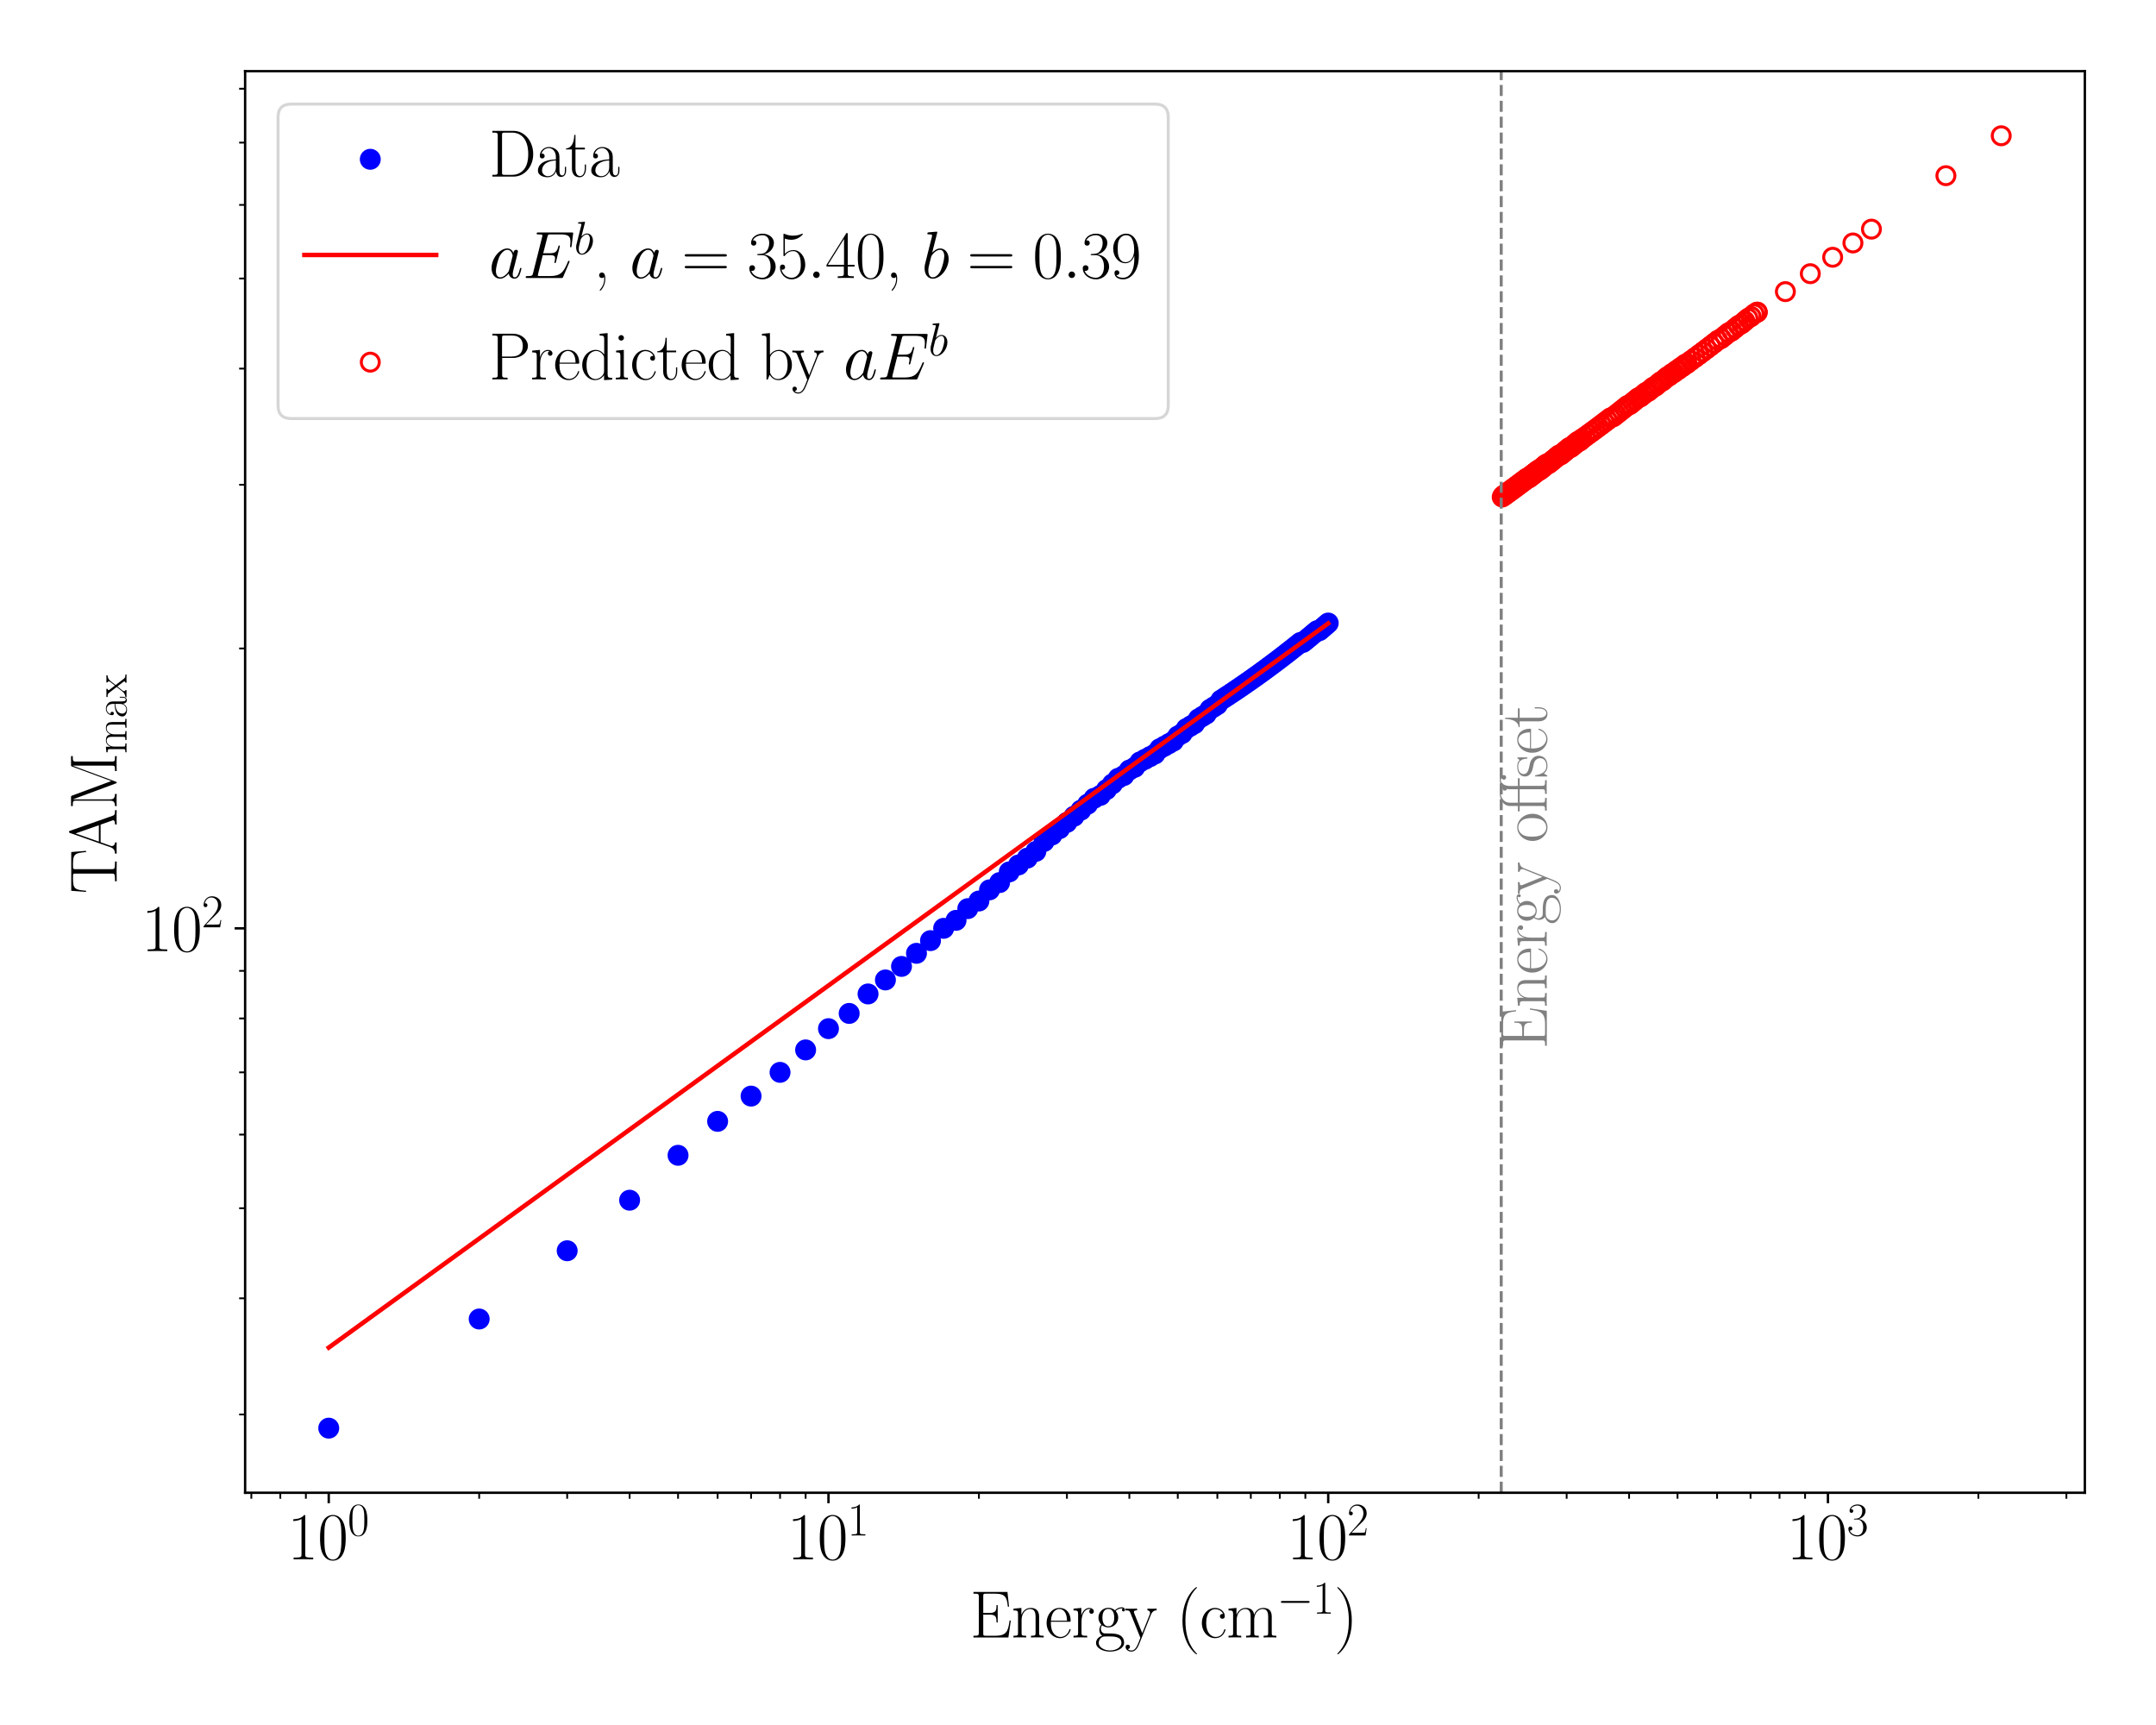 <?xml version="1.0" encoding="utf-8" standalone="no"?>
<!DOCTYPE svg PUBLIC "-//W3C//DTD SVG 1.1//EN"
  "http://www.w3.org/Graphics/SVG/1.1/DTD/svg11.dtd">
<svg xmlns:xlink="http://www.w3.org/1999/xlink" width="720pt" height="576pt" viewBox="0 0 720 576" xmlns="http://www.w3.org/2000/svg" version="1.1">
 <defs>
  <style type="text/css">*{stroke-linejoin: round; stroke-linecap: butt}</style>
 </defs>
 <g id="figure_1">
  <g id="patch_1">
   <path d="M 0 576 
L 720 576 
L 720 0 
L 0 0 
z
" style="fill: #ffffff"/>
  </g>
  <g id="axes_1">
   <g id="patch_2">
    <path d="M 81.859 498.454 
L 696.24 498.454 
L 696.24 23.76 
L 81.859 23.76 
z
" style="fill: #ffffff"/>
   </g>
   <g id="PathCollection_1">
    <defs>
     <path id="m364285e8f0" d="M 0 3 
C 0.796 3 1.559 2.684 2.121 2.121 
C 2.684 1.559 3 0.796 3 0 
C 3 -0.796 2.684 -1.559 2.121 -2.121 
C 1.559 -2.684 0.796 -3 0 -3 
C -0.796 -3 -1.559 -2.684 -2.121 -2.121 
C -2.684 -1.559 -3 -0.796 -3 0 
C -3 0.796 -2.684 1.559 -2.121 2.121 
C -1.559 2.684 -0.796 3 0 3 
z
" style="stroke: #0000ff"/>
    </defs>
    <g clip-path="url(#p9beacca37d)">
     <use xlink:href="#m364285e8f0" x="109.785" y="476.877" style="fill: #0000ff; stroke: #0000ff"/>
     <use xlink:href="#m364285e8f0" x="160.024" y="440.435" style="fill: #0000ff; stroke: #0000ff"/>
     <use xlink:href="#m364285e8f0" x="189.411" y="417.64" style="fill: #0000ff; stroke: #0000ff"/>
     <use xlink:href="#m364285e8f0" x="210.262" y="400.765" style="fill: #0000ff; stroke: #0000ff"/>
     <use xlink:href="#m364285e8f0" x="226.435" y="385.769" style="fill: #0000ff; stroke: #0000ff"/>
     <use xlink:href="#m364285e8f0" x="239.649" y="374.433" style="fill: #0000ff; stroke: #0000ff"/>
     <use xlink:href="#m364285e8f0" x="250.822" y="366.004" style="fill: #0000ff; stroke: #0000ff"/>
     <use xlink:href="#m364285e8f0" x="260.5" y="358.071" style="fill: #0000ff; stroke: #0000ff"/>
     <use xlink:href="#m364285e8f0" x="269.037" y="350.579" style="fill: #0000ff; stroke: #0000ff"/>
     <use xlink:href="#m364285e8f0" x="276.673" y="343.481" style="fill: #0000ff; stroke: #0000ff"/>
     <use xlink:href="#m364285e8f0" x="283.581" y="338.393" style="fill: #0000ff; stroke: #0000ff"/>
     <use xlink:href="#m364285e8f0" x="289.888" y="331.894" style="fill: #0000ff; stroke: #0000ff"/>
     <use xlink:href="#m364285e8f0" x="295.689" y="327.218" style="fill: #0000ff; stroke: #0000ff"/>
     <use xlink:href="#m364285e8f0" x="301.06" y="322.698" style="fill: #0000ff; stroke: #0000ff"/>
     <use xlink:href="#m364285e8f0" x="306.061" y="318.325" style="fill: #0000ff; stroke: #0000ff"/>
     <use xlink:href="#m364285e8f0" x="310.738" y="314.089" style="fill: #0000ff; stroke: #0000ff"/>
     <use xlink:href="#m364285e8f0" x="315.132" y="309.983" style="fill: #0000ff; stroke: #0000ff"/>
     <use xlink:href="#m364285e8f0" x="319.275" y="307.313" style="fill: #0000ff; stroke: #0000ff"/>
     <use xlink:href="#m364285e8f0" x="323.194" y="303.405" style="fill: #0000ff; stroke: #0000ff"/>
     <use xlink:href="#m364285e8f0" x="326.911" y="300.861" style="fill: #0000ff; stroke: #0000ff"/>
     <use xlink:href="#m364285e8f0" x="330.448" y="297.133" style="fill: #0000ff; stroke: #0000ff"/>
     <use xlink:href="#m364285e8f0" x="333.819" y="294.703" style="fill: #0000ff; stroke: #0000ff"/>
     <use xlink:href="#m364285e8f0" x="337.041" y="291.139" style="fill: #0000ff; stroke: #0000ff"/>
     <use xlink:href="#m364285e8f0" x="340.126" y="288.815" style="fill: #0000ff; stroke: #0000ff"/>
     <use xlink:href="#m364285e8f0" x="343.085" y="286.53" style="fill: #0000ff; stroke: #0000ff"/>
     <use xlink:href="#m364285e8f0" x="345.927" y="284.283" style="fill: #0000ff; stroke: #0000ff"/>
     <use xlink:href="#m364285e8f0" x="348.663" y="280.981" style="fill: #0000ff; stroke: #0000ff"/>
     <use xlink:href="#m364285e8f0" x="351.298" y="278.823" style="fill: #0000ff; stroke: #0000ff"/>
     <use xlink:href="#m364285e8f0" x="353.842" y="276.7" style="fill: #0000ff; stroke: #0000ff"/>
     <use xlink:href="#m364285e8f0" x="356.299" y="274.61" style="fill: #0000ff; stroke: #0000ff"/>
     <use xlink:href="#m364285e8f0" x="358.675" y="272.551" style="fill: #0000ff; stroke: #0000ff"/>
     <use xlink:href="#m364285e8f0" x="360.977" y="270.524" style="fill: #0000ff; stroke: #0000ff"/>
     <use xlink:href="#m364285e8f0" x="363.207" y="268.527" style="fill: #0000ff; stroke: #0000ff"/>
     <use xlink:href="#m364285e8f0" x="365.371" y="266.558" style="fill: #0000ff; stroke: #0000ff"/>
     <use xlink:href="#m364285e8f0" x="367.472" y="265.585" style="fill: #0000ff; stroke: #0000ff"/>
     <use xlink:href="#m364285e8f0" x="369.513" y="263.659" style="fill: #0000ff; stroke: #0000ff"/>
     <use xlink:href="#m364285e8f0" x="371.499" y="261.76" style="fill: #0000ff; stroke: #0000ff"/>
     <use xlink:href="#m364285e8f0" x="373.432" y="259.887" style="fill: #0000ff; stroke: #0000ff"/>
     <use xlink:href="#m364285e8f0" x="375.315" y="258.961" style="fill: #0000ff; stroke: #0000ff"/>
     <use xlink:href="#m364285e8f0" x="377.15" y="257.126" style="fill: #0000ff; stroke: #0000ff"/>
     <use xlink:href="#m364285e8f0" x="378.939" y="256.218" style="fill: #0000ff; stroke: #0000ff"/>
     <use xlink:href="#m364285e8f0" x="380.686" y="254.421" style="fill: #0000ff; stroke: #0000ff"/>
     <use xlink:href="#m364285e8f0" x="382.391" y="253.531" style="fill: #0000ff; stroke: #0000ff"/>
     <use xlink:href="#m364285e8f0" x="384.058" y="252.647" style="fill: #0000ff; stroke: #0000ff"/>
     <use xlink:href="#m364285e8f0" x="385.686" y="251.768" style="fill: #0000ff; stroke: #0000ff"/>
     <use xlink:href="#m364285e8f0" x="387.279" y="250.029" style="fill: #0000ff; stroke: #0000ff"/>
     <use xlink:href="#m364285e8f0" x="388.838" y="249.167" style="fill: #0000ff; stroke: #0000ff"/>
     <use xlink:href="#m364285e8f0" x="390.364" y="248.311" style="fill: #0000ff; stroke: #0000ff"/>
     <use xlink:href="#m364285e8f0" x="391.859" y="247.46" style="fill: #0000ff; stroke: #0000ff"/>
     <use xlink:href="#m364285e8f0" x="393.323" y="245.775" style="fill: #0000ff; stroke: #0000ff"/>
     <use xlink:href="#m364285e8f0" x="394.758" y="244.94" style="fill: #0000ff; stroke: #0000ff"/>
     <use xlink:href="#m364285e8f0" x="396.165" y="243.286" style="fill: #0000ff; stroke: #0000ff"/>
     <use xlink:href="#m364285e8f0" x="397.546" y="242.466" style="fill: #0000ff; stroke: #0000ff"/>
     <use xlink:href="#m364285e8f0" x="398.901" y="241.652" style="fill: #0000ff; stroke: #0000ff"/>
     <use xlink:href="#m364285e8f0" x="400.231" y="240.037" style="fill: #0000ff; stroke: #0000ff"/>
     <use xlink:href="#m364285e8f0" x="401.537" y="239.237" style="fill: #0000ff; stroke: #0000ff"/>
     <use xlink:href="#m364285e8f0" x="402.819" y="238.442" style="fill: #0000ff; stroke: #0000ff"/>
     <use xlink:href="#m364285e8f0" x="404.08" y="236.865" style="fill: #0000ff; stroke: #0000ff"/>
     <use xlink:href="#m364285e8f0" x="405.319" y="236.083" style="fill: #0000ff; stroke: #0000ff"/>
     <use xlink:href="#m364285e8f0" x="406.537" y="235.306" style="fill: #0000ff; stroke: #0000ff"/>
     <use xlink:href="#m364285e8f0" x="407.735" y="233.765" style="fill: #0000ff; stroke: #0000ff"/>
     <use xlink:href="#m364285e8f0" x="408.914" y="233.001" style="fill: #0000ff; stroke: #0000ff"/>
     <use xlink:href="#m364285e8f0" x="410.073" y="232.242" style="fill: #0000ff; stroke: #0000ff"/>
     <use xlink:href="#m364285e8f0" x="411.215" y="231.486" style="fill: #0000ff; stroke: #0000ff"/>
     <use xlink:href="#m364285e8f0" x="412.339" y="230.735" style="fill: #0000ff; stroke: #0000ff"/>
     <use xlink:href="#m364285e8f0" x="413.445" y="229.988" style="fill: #0000ff; stroke: #0000ff"/>
     <use xlink:href="#m364285e8f0" x="414.535" y="229.246" style="fill: #0000ff; stroke: #0000ff"/>
     <use xlink:href="#m364285e8f0" x="415.609" y="228.507" style="fill: #0000ff; stroke: #0000ff"/>
     <use xlink:href="#m364285e8f0" x="416.667" y="227.772" style="fill: #0000ff; stroke: #0000ff"/>
     <use xlink:href="#m364285e8f0" x="417.71" y="227.041" style="fill: #0000ff; stroke: #0000ff"/>
     <use xlink:href="#m364285e8f0" x="418.738" y="226.314" style="fill: #0000ff; stroke: #0000ff"/>
     <use xlink:href="#m364285e8f0" x="419.752" y="225.592" style="fill: #0000ff; stroke: #0000ff"/>
     <use xlink:href="#m364285e8f0" x="420.751" y="224.873" style="fill: #0000ff; stroke: #0000ff"/>
     <use xlink:href="#m364285e8f0" x="421.737" y="224.157" style="fill: #0000ff; stroke: #0000ff"/>
     <use xlink:href="#m364285e8f0" x="422.71" y="223.446" style="fill: #0000ff; stroke: #0000ff"/>
     <use xlink:href="#m364285e8f0" x="423.67" y="222.738" style="fill: #0000ff; stroke: #0000ff"/>
     <use xlink:href="#m364285e8f0" x="424.618" y="222.034" style="fill: #0000ff; stroke: #0000ff"/>
     <use xlink:href="#m364285e8f0" x="425.553" y="221.334" style="fill: #0000ff; stroke: #0000ff"/>
     <use xlink:href="#m364285e8f0" x="426.476" y="220.637" style="fill: #0000ff; stroke: #0000ff"/>
     <use xlink:href="#m364285e8f0" x="427.388" y="219.944" style="fill: #0000ff; stroke: #0000ff"/>
     <use xlink:href="#m364285e8f0" x="428.288" y="219.254" style="fill: #0000ff; stroke: #0000ff"/>
     <use xlink:href="#m364285e8f0" x="429.178" y="218.568" style="fill: #0000ff; stroke: #0000ff"/>
     <use xlink:href="#m364285e8f0" x="430.056" y="217.885" style="fill: #0000ff; stroke: #0000ff"/>
     <use xlink:href="#m364285e8f0" x="430.924" y="217.206" style="fill: #0000ff; stroke: #0000ff"/>
     <use xlink:href="#m364285e8f0" x="431.782" y="216.53" style="fill: #0000ff; stroke: #0000ff"/>
     <use xlink:href="#m364285e8f0" x="432.63" y="215.858" style="fill: #0000ff; stroke: #0000ff"/>
     <use xlink:href="#m364285e8f0" x="433.467" y="215.189" style="fill: #0000ff; stroke: #0000ff"/>
     <use xlink:href="#m364285e8f0" x="434.296" y="214.523" style="fill: #0000ff; stroke: #0000ff"/>
     <use xlink:href="#m364285e8f0" x="435.115" y="214.523" style="fill: #0000ff; stroke: #0000ff"/>
     <use xlink:href="#m364285e8f0" x="435.925" y="213.86" style="fill: #0000ff; stroke: #0000ff"/>
     <use xlink:href="#m364285e8f0" x="436.726" y="213.201" style="fill: #0000ff; stroke: #0000ff"/>
     <use xlink:href="#m364285e8f0" x="437.518" y="212.545" style="fill: #0000ff; stroke: #0000ff"/>
     <use xlink:href="#m364285e8f0" x="438.301" y="211.892" style="fill: #0000ff; stroke: #0000ff"/>
     <use xlink:href="#m364285e8f0" x="439.076" y="211.242" style="fill: #0000ff; stroke: #0000ff"/>
     <use xlink:href="#m364285e8f0" x="439.843" y="210.596" style="fill: #0000ff; stroke: #0000ff"/>
     <use xlink:href="#m364285e8f0" x="440.602" y="210.596" style="fill: #0000ff; stroke: #0000ff"/>
     <use xlink:href="#m364285e8f0" x="441.353" y="209.952" style="fill: #0000ff; stroke: #0000ff"/>
     <use xlink:href="#m364285e8f0" x="442.097" y="209.312" style="fill: #0000ff; stroke: #0000ff"/>
     <use xlink:href="#m364285e8f0" x="442.833" y="208.674" style="fill: #0000ff; stroke: #0000ff"/>
     <use xlink:href="#m364285e8f0" x="443.561" y="208.04" style="fill: #0000ff; stroke: #0000ff"/>
    </g>
   </g>
   <g id="PathCollection_2">
    <defs>
     <path id="C0_0_b7c7c1ba2e" d="M 0 3 
C 0.796 3 1.559 2.684 2.121 2.121 
C 2.684 1.559 3 0.796 3 -0 
C 3 -0.796 2.684 -1.559 2.121 -2.121 
C 1.559 -2.684 0.796 -3 0 -3 
C -0.796 -3 -1.559 -2.684 -2.121 -2.121 
C -2.684 -1.559 -3 -0.796 -3 0 
C -3 0.796 -2.684 1.559 -2.121 2.121 
C -1.559 2.684 -0.796 3 0 3 
z
"/>
    </defs>
    <g clip-path="url(#p9beacca37d)">
     <use xlink:href="#C0_0_b7c7c1ba2e" x="501.663" y="165.971" style="fill: none; stroke: #ff0000"/>
    </g>
    <g clip-path="url(#p9beacca37d)">
     <use xlink:href="#C0_0_b7c7c1ba2e" x="501.988" y="165.508" style="fill: none; stroke: #ff0000"/>
    </g>
    <g clip-path="url(#p9beacca37d)">
     <use xlink:href="#C0_0_b7c7c1ba2e" x="502.311" y="165.508" style="fill: none; stroke: #ff0000"/>
    </g>
    <g clip-path="url(#p9beacca37d)">
     <use xlink:href="#C0_0_b7c7c1ba2e" x="502.632" y="165.047" style="fill: none; stroke: #ff0000"/>
    </g>
    <g clip-path="url(#p9beacca37d)">
     <use xlink:href="#C0_0_b7c7c1ba2e" x="502.952" y="165.047" style="fill: none; stroke: #ff0000"/>
    </g>
    <g clip-path="url(#p9beacca37d)">
     <use xlink:href="#C0_0_b7c7c1ba2e" x="503.271" y="164.588" style="fill: none; stroke: #ff0000"/>
    </g>
    <g clip-path="url(#p9beacca37d)">
     <use xlink:href="#C0_0_b7c7c1ba2e" x="503.588" y="164.588" style="fill: none; stroke: #ff0000"/>
    </g>
    <g clip-path="url(#p9beacca37d)">
     <use xlink:href="#C0_0_b7c7c1ba2e" x="503.904" y="164.13" style="fill: none; stroke: #ff0000"/>
    </g>
    <g clip-path="url(#p9beacca37d)">
     <use xlink:href="#C0_0_b7c7c1ba2e" x="504.219" y="164.13" style="fill: none; stroke: #ff0000"/>
    </g>
    <g clip-path="url(#p9beacca37d)">
     <use xlink:href="#C0_0_b7c7c1ba2e" x="504.532" y="163.674" style="fill: none; stroke: #ff0000"/>
    </g>
    <g clip-path="url(#p9beacca37d)">
     <use xlink:href="#C0_0_b7c7c1ba2e" x="504.844" y="163.674" style="fill: none; stroke: #ff0000"/>
    </g>
    <g clip-path="url(#p9beacca37d)">
     <use xlink:href="#C0_0_b7c7c1ba2e" x="505.154" y="163.219" style="fill: none; stroke: #ff0000"/>
    </g>
    <g clip-path="url(#p9beacca37d)">
     <use xlink:href="#C0_0_b7c7c1ba2e" x="505.463" y="163.219" style="fill: none; stroke: #ff0000"/>
    </g>
    <g clip-path="url(#p9beacca37d)">
     <use xlink:href="#C0_0_b7c7c1ba2e" x="505.771" y="162.766" style="fill: none; stroke: #ff0000"/>
    </g>
    <g clip-path="url(#p9beacca37d)">
     <use xlink:href="#C0_0_b7c7c1ba2e" x="506.078" y="162.766" style="fill: none; stroke: #ff0000"/>
    </g>
    <g clip-path="url(#p9beacca37d)">
     <use xlink:href="#C0_0_b7c7c1ba2e" x="506.383" y="162.314" style="fill: none; stroke: #ff0000"/>
    </g>
    <g clip-path="url(#p9beacca37d)">
     <use xlink:href="#C0_0_b7c7c1ba2e" x="506.687" y="162.314" style="fill: none; stroke: #ff0000"/>
    </g>
    <g clip-path="url(#p9beacca37d)">
     <use xlink:href="#C0_0_b7c7c1ba2e" x="506.99" y="161.864" style="fill: none; stroke: #ff0000"/>
    </g>
    <g clip-path="url(#p9beacca37d)">
     <use xlink:href="#C0_0_b7c7c1ba2e" x="507.291" y="161.864" style="fill: none; stroke: #ff0000"/>
    </g>
    <g clip-path="url(#p9beacca37d)">
     <use xlink:href="#C0_0_b7c7c1ba2e" x="507.592" y="161.415" style="fill: none; stroke: #ff0000"/>
    </g>
    <g clip-path="url(#p9beacca37d)">
     <use xlink:href="#C0_0_b7c7c1ba2e" x="507.891" y="161.415" style="fill: none; stroke: #ff0000"/>
    </g>
    <g clip-path="url(#p9beacca37d)">
     <use xlink:href="#C0_0_b7c7c1ba2e" x="508.188" y="160.968" style="fill: none; stroke: #ff0000"/>
    </g>
    <g clip-path="url(#p9beacca37d)">
     <use xlink:href="#C0_0_b7c7c1ba2e" x="508.485" y="160.968" style="fill: none; stroke: #ff0000"/>
    </g>
    <g clip-path="url(#p9beacca37d)">
     <use xlink:href="#C0_0_b7c7c1ba2e" x="508.78" y="160.523" style="fill: none; stroke: #ff0000"/>
    </g>
    <g clip-path="url(#p9beacca37d)">
     <use xlink:href="#C0_0_b7c7c1ba2e" x="509.074" y="160.523" style="fill: none; stroke: #ff0000"/>
    </g>
    <g clip-path="url(#p9beacca37d)">
     <use xlink:href="#C0_0_b7c7c1ba2e" x="509.367" y="160.078" style="fill: none; stroke: #ff0000"/>
    </g>
    <g clip-path="url(#p9beacca37d)">
     <use xlink:href="#C0_0_b7c7c1ba2e" x="509.659" y="160.078" style="fill: none; stroke: #ff0000"/>
    </g>
    <g clip-path="url(#p9beacca37d)">
     <use xlink:href="#C0_0_b7c7c1ba2e" x="509.95" y="159.636" style="fill: none; stroke: #ff0000"/>
    </g>
    <g clip-path="url(#p9beacca37d)">
     <use xlink:href="#C0_0_b7c7c1ba2e" x="510.239" y="159.636" style="fill: none; stroke: #ff0000"/>
    </g>
    <g clip-path="url(#p9beacca37d)">
     <use xlink:href="#C0_0_b7c7c1ba2e" x="510.527" y="159.636" style="fill: none; stroke: #ff0000"/>
    </g>
    <g clip-path="url(#p9beacca37d)">
     <use xlink:href="#C0_0_b7c7c1ba2e" x="510.814" y="159.194" style="fill: none; stroke: #ff0000"/>
    </g>
    <g clip-path="url(#p9beacca37d)">
     <use xlink:href="#C0_0_b7c7c1ba2e" x="511.1" y="159.194" style="fill: none; stroke: #ff0000"/>
    </g>
    <g clip-path="url(#p9beacca37d)">
     <use xlink:href="#C0_0_b7c7c1ba2e" x="511.385" y="158.754" style="fill: none; stroke: #ff0000"/>
    </g>
    <g clip-path="url(#p9beacca37d)">
     <use xlink:href="#C0_0_b7c7c1ba2e" x="511.669" y="158.754" style="fill: none; stroke: #ff0000"/>
    </g>
    <g clip-path="url(#p9beacca37d)">
     <use xlink:href="#C0_0_b7c7c1ba2e" x="511.952" y="158.316" style="fill: none; stroke: #ff0000"/>
    </g>
    <g clip-path="url(#p9beacca37d)">
     <use xlink:href="#C0_0_b7c7c1ba2e" x="512.233" y="158.316" style="fill: none; stroke: #ff0000"/>
    </g>
    <g clip-path="url(#p9beacca37d)">
     <use xlink:href="#C0_0_b7c7c1ba2e" x="512.514" y="157.879" style="fill: none; stroke: #ff0000"/>
    </g>
    <g clip-path="url(#p9beacca37d)">
     <use xlink:href="#C0_0_b7c7c1ba2e" x="512.793" y="157.879" style="fill: none; stroke: #ff0000"/>
    </g>
    <g clip-path="url(#p9beacca37d)">
     <use xlink:href="#C0_0_b7c7c1ba2e" x="513.071" y="157.443" style="fill: none; stroke: #ff0000"/>
    </g>
    <g clip-path="url(#p9beacca37d)">
     <use xlink:href="#C0_0_b7c7c1ba2e" x="513.349" y="157.443" style="fill: none; stroke: #ff0000"/>
    </g>
    <g clip-path="url(#p9beacca37d)">
     <use xlink:href="#C0_0_b7c7c1ba2e" x="513.625" y="157.009" style="fill: none; stroke: #ff0000"/>
    </g>
    <g clip-path="url(#p9beacca37d)">
     <use xlink:href="#C0_0_b7c7c1ba2e" x="513.9" y="157.009" style="fill: none; stroke: #ff0000"/>
    </g>
    <g clip-path="url(#p9beacca37d)">
     <use xlink:href="#C0_0_b7c7c1ba2e" x="514.174" y="157.009" style="fill: none; stroke: #ff0000"/>
    </g>
    <g clip-path="url(#p9beacca37d)">
     <use xlink:href="#C0_0_b7c7c1ba2e" x="514.447" y="156.576" style="fill: none; stroke: #ff0000"/>
    </g>
    <g clip-path="url(#p9beacca37d)">
     <use xlink:href="#C0_0_b7c7c1ba2e" x="514.719" y="156.576" style="fill: none; stroke: #ff0000"/>
    </g>
    <g clip-path="url(#p9beacca37d)">
     <use xlink:href="#C0_0_b7c7c1ba2e" x="514.99" y="156.145" style="fill: none; stroke: #ff0000"/>
    </g>
    <g clip-path="url(#p9beacca37d)">
     <use xlink:href="#C0_0_b7c7c1ba2e" x="515.26" y="156.145" style="fill: none; stroke: #ff0000"/>
    </g>
    <g clip-path="url(#p9beacca37d)">
     <use xlink:href="#C0_0_b7c7c1ba2e" x="515.529" y="155.715" style="fill: none; stroke: #ff0000"/>
    </g>
    <g clip-path="url(#p9beacca37d)">
     <use xlink:href="#C0_0_b7c7c1ba2e" x="515.797" y="155.715" style="fill: none; stroke: #ff0000"/>
    </g>
    <g clip-path="url(#p9beacca37d)">
     <use xlink:href="#C0_0_b7c7c1ba2e" x="516.064" y="155.286" style="fill: none; stroke: #ff0000"/>
    </g>
    <g clip-path="url(#p9beacca37d)">
     <use xlink:href="#C0_0_b7c7c1ba2e" x="516.064" y="155.286" style="fill: none; stroke: #ff0000"/>
    </g>
    <g clip-path="url(#p9beacca37d)">
     <use xlink:href="#C0_0_b7c7c1ba2e" x="516.595" y="154.859" style="fill: none; stroke: #ff0000"/>
    </g>
    <g clip-path="url(#p9beacca37d)">
     <use xlink:href="#C0_0_b7c7c1ba2e" x="517.123" y="154.859" style="fill: none; stroke: #ff0000"/>
    </g>
    <g clip-path="url(#p9beacca37d)">
     <use xlink:href="#C0_0_b7c7c1ba2e" x="517.646" y="154.433" style="fill: none; stroke: #ff0000"/>
    </g>
    <g clip-path="url(#p9beacca37d)">
     <use xlink:href="#C0_0_b7c7c1ba2e" x="518.166" y="154.008" style="fill: none; stroke: #ff0000"/>
    </g>
    <g clip-path="url(#p9beacca37d)">
     <use xlink:href="#C0_0_b7c7c1ba2e" x="518.682" y="153.585" style="fill: none; stroke: #ff0000"/>
    </g>
    <g clip-path="url(#p9beacca37d)">
     <use xlink:href="#C0_0_b7c7c1ba2e" x="519.194" y="153.163" style="fill: none; stroke: #ff0000"/>
    </g>
    <g clip-path="url(#p9beacca37d)">
     <use xlink:href="#C0_0_b7c7c1ba2e" x="519.703" y="152.742" style="fill: none; stroke: #ff0000"/>
    </g>
    <g clip-path="url(#p9beacca37d)">
     <use xlink:href="#C0_0_b7c7c1ba2e" x="520.208" y="152.323" style="fill: none; stroke: #ff0000"/>
    </g>
    <g clip-path="url(#p9beacca37d)">
     <use xlink:href="#C0_0_b7c7c1ba2e" x="520.71" y="151.905" style="fill: none; stroke: #ff0000"/>
    </g>
    <g clip-path="url(#p9beacca37d)">
     <use xlink:href="#C0_0_b7c7c1ba2e" x="521.208" y="151.905" style="fill: none; stroke: #ff0000"/>
    </g>
    <g clip-path="url(#p9beacca37d)">
     <use xlink:href="#C0_0_b7c7c1ba2e" x="521.703" y="151.488" style="fill: none; stroke: #ff0000"/>
    </g>
    <g clip-path="url(#p9beacca37d)">
     <use xlink:href="#C0_0_b7c7c1ba2e" x="522.195" y="151.073" style="fill: none; stroke: #ff0000"/>
    </g>
    <g clip-path="url(#p9beacca37d)">
     <use xlink:href="#C0_0_b7c7c1ba2e" x="522.683" y="150.658" style="fill: none; stroke: #ff0000"/>
    </g>
    <g clip-path="url(#p9beacca37d)">
     <use xlink:href="#C0_0_b7c7c1ba2e" x="523.168" y="150.245" style="fill: none; stroke: #ff0000"/>
    </g>
    <g clip-path="url(#p9beacca37d)">
     <use xlink:href="#C0_0_b7c7c1ba2e" x="523.649" y="149.834" style="fill: none; stroke: #ff0000"/>
    </g>
    <g clip-path="url(#p9beacca37d)">
     <use xlink:href="#C0_0_b7c7c1ba2e" x="524.128" y="149.423" style="fill: none; stroke: #ff0000"/>
    </g>
    <g clip-path="url(#p9beacca37d)">
     <use xlink:href="#C0_0_b7c7c1ba2e" x="524.603" y="149.423" style="fill: none; stroke: #ff0000"/>
    </g>
    <g clip-path="url(#p9beacca37d)">
     <use xlink:href="#C0_0_b7c7c1ba2e" x="525.076" y="149.014" style="fill: none; stroke: #ff0000"/>
    </g>
    <g clip-path="url(#p9beacca37d)">
     <use xlink:href="#C0_0_b7c7c1ba2e" x="525.545" y="148.606" style="fill: none; stroke: #ff0000"/>
    </g>
    <g clip-path="url(#p9beacca37d)">
     <use xlink:href="#C0_0_b7c7c1ba2e" x="526.011" y="148.199" style="fill: none; stroke: #ff0000"/>
    </g>
    <g clip-path="url(#p9beacca37d)">
     <use xlink:href="#C0_0_b7c7c1ba2e" x="526.474" y="147.794" style="fill: none; stroke: #ff0000"/>
    </g>
    <g clip-path="url(#p9beacca37d)">
     <use xlink:href="#C0_0_b7c7c1ba2e" x="526.935" y="147.39" style="fill: none; stroke: #ff0000"/>
    </g>
    <g clip-path="url(#p9beacca37d)">
     <use xlink:href="#C0_0_b7c7c1ba2e" x="527.392" y="147.39" style="fill: none; stroke: #ff0000"/>
    </g>
    <g clip-path="url(#p9beacca37d)">
     <use xlink:href="#C0_0_b7c7c1ba2e" x="527.847" y="146.987" style="fill: none; stroke: #ff0000"/>
    </g>
    <g clip-path="url(#p9beacca37d)">
     <use xlink:href="#C0_0_b7c7c1ba2e" x="528.298" y="146.585" style="fill: none; stroke: #ff0000"/>
    </g>
    <g clip-path="url(#p9beacca37d)">
     <use xlink:href="#C0_0_b7c7c1ba2e" x="528.298" y="146.585" style="fill: none; stroke: #ff0000"/>
    </g>
    <g clip-path="url(#p9beacca37d)">
     <use xlink:href="#C0_0_b7c7c1ba2e" x="529.415" y="145.785" style="fill: none; stroke: #ff0000"/>
    </g>
    <g clip-path="url(#p9beacca37d)">
     <use xlink:href="#C0_0_b7c7c1ba2e" x="530.515" y="144.989" style="fill: none; stroke: #ff0000"/>
    </g>
    <g clip-path="url(#p9beacca37d)">
     <use xlink:href="#C0_0_b7c7c1ba2e" x="531.599" y="144.198" style="fill: none; stroke: #ff0000"/>
    </g>
    <g clip-path="url(#p9beacca37d)">
     <use xlink:href="#C0_0_b7c7c1ba2e" x="532.667" y="143.412" style="fill: none; stroke: #ff0000"/>
    </g>
    <g clip-path="url(#p9beacca37d)">
     <use xlink:href="#C0_0_b7c7c1ba2e" x="533.719" y="142.631" style="fill: none; stroke: #ff0000"/>
    </g>
    <g clip-path="url(#p9beacca37d)">
     <use xlink:href="#C0_0_b7c7c1ba2e" x="534.756" y="141.854" style="fill: none; stroke: #ff0000"/>
    </g>
    <g clip-path="url(#p9beacca37d)">
     <use xlink:href="#C0_0_b7c7c1ba2e" x="535.779" y="141.081" style="fill: none; stroke: #ff0000"/>
    </g>
    <g clip-path="url(#p9beacca37d)">
     <use xlink:href="#C0_0_b7c7c1ba2e" x="536.787" y="140.313" style="fill: none; stroke: #ff0000"/>
    </g>
    <g clip-path="url(#p9beacca37d)">
     <use xlink:href="#C0_0_b7c7c1ba2e" x="537.781" y="139.549" style="fill: none; stroke: #ff0000"/>
    </g>
    <g clip-path="url(#p9beacca37d)">
     <use xlink:href="#C0_0_b7c7c1ba2e" x="538.762" y="139.169" style="fill: none; stroke: #ff0000"/>
    </g>
    <g clip-path="url(#p9beacca37d)">
     <use xlink:href="#C0_0_b7c7c1ba2e" x="539.73" y="138.411" style="fill: none; stroke: #ff0000"/>
    </g>
    <g clip-path="url(#p9beacca37d)">
     <use xlink:href="#C0_0_b7c7c1ba2e" x="540.685" y="137.658" style="fill: none; stroke: #ff0000"/>
    </g>
    <g clip-path="url(#p9beacca37d)">
     <use xlink:href="#C0_0_b7c7c1ba2e" x="541.628" y="136.909" style="fill: none; stroke: #ff0000"/>
    </g>
    <g clip-path="url(#p9beacca37d)">
     <use xlink:href="#C0_0_b7c7c1ba2e" x="542.559" y="136.164" style="fill: none; stroke: #ff0000"/>
    </g>
    <g clip-path="url(#p9beacca37d)">
     <use xlink:href="#C0_0_b7c7c1ba2e" x="543.477" y="135.423" style="fill: none; stroke: #ff0000"/>
    </g>
    <g clip-path="url(#p9beacca37d)">
     <use xlink:href="#C0_0_b7c7c1ba2e" x="544.385" y="135.054" style="fill: none; stroke: #ff0000"/>
    </g>
    <g clip-path="url(#p9beacca37d)">
     <use xlink:href="#C0_0_b7c7c1ba2e" x="545.281" y="134.32" style="fill: none; stroke: #ff0000"/>
    </g>
    <g clip-path="url(#p9beacca37d)">
     <use xlink:href="#C0_0_b7c7c1ba2e" x="546.166" y="133.589" style="fill: none; stroke: #ff0000"/>
    </g>
    <g clip-path="url(#p9beacca37d)">
     <use xlink:href="#C0_0_b7c7c1ba2e" x="547.04" y="132.862" style="fill: none; stroke: #ff0000"/>
    </g>
    <g clip-path="url(#p9beacca37d)">
     <use xlink:href="#C0_0_b7c7c1ba2e" x="547.905" y="132.5" style="fill: none; stroke: #ff0000"/>
    </g>
    <g clip-path="url(#p9beacca37d)">
     <use xlink:href="#C0_0_b7c7c1ba2e" x="548.758" y="131.779" style="fill: none; stroke: #ff0000"/>
    </g>
    <g clip-path="url(#p9beacca37d)">
     <use xlink:href="#C0_0_b7c7c1ba2e" x="549.602" y="131.062" style="fill: none; stroke: #ff0000"/>
    </g>
    <g clip-path="url(#p9beacca37d)">
     <use xlink:href="#C0_0_b7c7c1ba2e" x="550.437" y="130.705" style="fill: none; stroke: #ff0000"/>
    </g>
    <g clip-path="url(#p9beacca37d)">
     <use xlink:href="#C0_0_b7c7c1ba2e" x="551.261" y="129.993" style="fill: none; stroke: #ff0000"/>
    </g>
    <g clip-path="url(#p9beacca37d)">
     <use xlink:href="#C0_0_b7c7c1ba2e" x="552.077" y="129.286" style="fill: none; stroke: #ff0000"/>
    </g>
    <g clip-path="url(#p9beacca37d)">
     <use xlink:href="#C0_0_b7c7c1ba2e" x="552.883" y="128.933" style="fill: none; stroke: #ff0000"/>
    </g>
    <g clip-path="url(#p9beacca37d)">
     <use xlink:href="#C0_0_b7c7c1ba2e" x="553.681" y="128.231" style="fill: none; stroke: #ff0000"/>
    </g>
    <g clip-path="url(#p9beacca37d)">
     <use xlink:href="#C0_0_b7c7c1ba2e" x="554.469" y="127.532" style="fill: none; stroke: #ff0000"/>
    </g>
    <g clip-path="url(#p9beacca37d)">
     <use xlink:href="#C0_0_b7c7c1ba2e" x="555.25" y="127.185" style="fill: none; stroke: #ff0000"/>
    </g>
    <g clip-path="url(#p9beacca37d)">
     <use xlink:href="#C0_0_b7c7c1ba2e" x="556.022" y="126.491" style="fill: none; stroke: #ff0000"/>
    </g>
    <g clip-path="url(#p9beacca37d)">
     <use xlink:href="#C0_0_b7c7c1ba2e" x="556.786" y="125.802" style="fill: none; stroke: #ff0000"/>
    </g>
    <g clip-path="url(#p9beacca37d)">
     <use xlink:href="#C0_0_b7c7c1ba2e" x="557.541" y="125.458" style="fill: none; stroke: #ff0000"/>
    </g>
    <g clip-path="url(#p9beacca37d)">
     <use xlink:href="#C0_0_b7c7c1ba2e" x="558.29" y="124.774" style="fill: none; stroke: #ff0000"/>
    </g>
    <g clip-path="url(#p9beacca37d)">
     <use xlink:href="#C0_0_b7c7c1ba2e" x="559.03" y="124.433" style="fill: none; stroke: #ff0000"/>
    </g>
    <g clip-path="url(#p9beacca37d)">
     <use xlink:href="#C0_0_b7c7c1ba2e" x="559.763" y="123.754" style="fill: none; stroke: #ff0000"/>
    </g>
    <g clip-path="url(#p9beacca37d)">
     <use xlink:href="#C0_0_b7c7c1ba2e" x="560.489" y="123.415" style="fill: none; stroke: #ff0000"/>
    </g>
    <g clip-path="url(#p9beacca37d)">
     <use xlink:href="#C0_0_b7c7c1ba2e" x="561.207" y="122.741" style="fill: none; stroke: #ff0000"/>
    </g>
    <g clip-path="url(#p9beacca37d)">
     <use xlink:href="#C0_0_b7c7c1ba2e" x="561.918" y="122.405" style="fill: none; stroke: #ff0000"/>
    </g>
    <g clip-path="url(#p9beacca37d)">
     <use xlink:href="#C0_0_b7c7c1ba2e" x="562.623" y="121.736" style="fill: none; stroke: #ff0000"/>
    </g>
    <g clip-path="url(#p9beacca37d)">
     <use xlink:href="#C0_0_b7c7c1ba2e" x="563.321" y="121.403" style="fill: none; stroke: #ff0000"/>
    </g>
    <g clip-path="url(#p9beacca37d)">
     <use xlink:href="#C0_0_b7c7c1ba2e" x="563.321" y="121.403" style="fill: none; stroke: #ff0000"/>
    </g>
    <g clip-path="url(#p9beacca37d)">
     <use xlink:href="#C0_0_b7c7c1ba2e" x="564.696" y="120.408" style="fill: none; stroke: #ff0000"/>
    </g>
    <g clip-path="url(#p9beacca37d)">
     <use xlink:href="#C0_0_b7c7c1ba2e" x="566.046" y="119.42" style="fill: none; stroke: #ff0000"/>
    </g>
    <g clip-path="url(#p9beacca37d)">
     <use xlink:href="#C0_0_b7c7c1ba2e" x="567.371" y="118.44" style="fill: none; stroke: #ff0000"/>
    </g>
    <g clip-path="url(#p9beacca37d)">
     <use xlink:href="#C0_0_b7c7c1ba2e" x="568.673" y="117.466" style="fill: none; stroke: #ff0000"/>
    </g>
    <g clip-path="url(#p9beacca37d)">
     <use xlink:href="#C0_0_b7c7c1ba2e" x="569.951" y="116.5" style="fill: none; stroke: #ff0000"/>
    </g>
    <g clip-path="url(#p9beacca37d)">
     <use xlink:href="#C0_0_b7c7c1ba2e" x="571.208" y="115.54" style="fill: none; stroke: #ff0000"/>
    </g>
    <g clip-path="url(#p9beacca37d)">
     <use xlink:href="#C0_0_b7c7c1ba2e" x="572.442" y="114.587" style="fill: none; stroke: #ff0000"/>
    </g>
    <g clip-path="url(#p9beacca37d)">
     <use xlink:href="#C0_0_b7c7c1ba2e" x="573.657" y="113.641" style="fill: none; stroke: #ff0000"/>
    </g>
    <g clip-path="url(#p9beacca37d)">
     <use xlink:href="#C0_0_b7c7c1ba2e" x="574.851" y="113.014" style="fill: none; stroke: #ff0000"/>
    </g>
    <g clip-path="url(#p9beacca37d)">
     <use xlink:href="#C0_0_b7c7c1ba2e" x="576.026" y="112.079" style="fill: none; stroke: #ff0000"/>
    </g>
    <g clip-path="url(#p9beacca37d)">
     <use xlink:href="#C0_0_b7c7c1ba2e" x="577.182" y="111.15" style="fill: none; stroke: #ff0000"/>
    </g>
    <g clip-path="url(#p9beacca37d)">
     <use xlink:href="#C0_0_b7c7c1ba2e" x="578.32" y="110.535" style="fill: none; stroke: #ff0000"/>
    </g>
    <g clip-path="url(#p9beacca37d)">
     <use xlink:href="#C0_0_b7c7c1ba2e" x="579.44" y="109.616" style="fill: none; stroke: #ff0000"/>
    </g>
    <g clip-path="url(#p9beacca37d)">
     <use xlink:href="#C0_0_b7c7c1ba2e" x="580.544" y="108.704" style="fill: none; stroke: #ff0000"/>
    </g>
    <g clip-path="url(#p9beacca37d)">
     <use xlink:href="#C0_0_b7c7c1ba2e" x="581.63" y="108.1" style="fill: none; stroke: #ff0000"/>
    </g>
    <g clip-path="url(#p9beacca37d)">
     <use xlink:href="#C0_0_b7c7c1ba2e" x="582.701" y="107.198" style="fill: none; stroke: #ff0000"/>
    </g>
    <g clip-path="url(#p9beacca37d)">
     <use xlink:href="#C0_0_b7c7c1ba2e" x="583.756" y="106.302" style="fill: none; stroke: #ff0000"/>
    </g>
    <g clip-path="url(#p9beacca37d)">
     <use xlink:href="#C0_0_b7c7c1ba2e" x="584.796" y="105.708" style="fill: none; stroke: #ff0000"/>
    </g>
    <g clip-path="url(#p9beacca37d)">
     <use xlink:href="#C0_0_b7c7c1ba2e" x="585.822" y="104.822" style="fill: none; stroke: #ff0000"/>
    </g>
    <g clip-path="url(#p9beacca37d)">
     <use xlink:href="#C0_0_b7c7c1ba2e" x="586.833" y="104.235" style="fill: none; stroke: #ff0000"/>
    </g>
    <g clip-path="url(#p9beacca37d)">
     <use xlink:href="#C0_0_b7c7c1ba2e" x="586.833" y="104.235" style="fill: none; stroke: #ff0000"/>
    </g>
    <g clip-path="url(#p9beacca37d)">
     <use xlink:href="#C0_0_b7c7c1ba2e" x="596.235" y="97.378" style="fill: none; stroke: #ff0000"/>
    </g>
    <g clip-path="url(#p9beacca37d)">
     <use xlink:href="#C0_0_b7c7c1ba2e" x="604.557" y="91.385" style="fill: none; stroke: #ff0000"/>
    </g>
    <g clip-path="url(#p9beacca37d)">
     <use xlink:href="#C0_0_b7c7c1ba2e" x="612.02" y="85.902" style="fill: none; stroke: #ff0000"/>
    </g>
    <g clip-path="url(#p9beacca37d)">
     <use xlink:href="#C0_0_b7c7c1ba2e" x="618.787" y="81.127" style="fill: none; stroke: #ff0000"/>
    </g>
    <g clip-path="url(#p9beacca37d)">
     <use xlink:href="#C0_0_b7c7c1ba2e" x="624.975" y="76.515" style="fill: none; stroke: #ff0000"/>
    </g>
    <g clip-path="url(#p9beacca37d)">
     <use xlink:href="#C0_0_b7c7c1ba2e" x="649.837" y="58.661" style="fill: none; stroke: #ff0000"/>
    </g>
    <g clip-path="url(#p9beacca37d)">
     <use xlink:href="#C0_0_b7c7c1ba2e" x="668.314" y="45.337" style="fill: none; stroke: #ff0000"/>
    </g>
   </g>
   <g id="matplotlib.axis_1">
    <g id="xtick_1">
     <g id="line2d_1">
      <defs>
       <path id="mb081053726" d="M 0 0 
L 0 3.5 
" style="stroke: #000000; stroke-width: 0.8"/>
      </defs>
      <g>
       <use xlink:href="#mb081053726" x="109.785" y="498.454" style="stroke: #000000; stroke-width: 0.8"/>
      </g>
     </g>
     <g id="text_1">
      <!-- $\mathdefault{10^{0}}$ -->
      <g transform="translate(95.978 520.675)scale(0.22 -0.22)">
       <defs>
        <path id="CMR17-31" d="M 1702 4083 
C 1702 4217 1696 4224 1606 4224 
C 1357 3927 979 3833 621 3820 
C 602 3820 570 3820 563 3808 
C 557 3795 557 3782 557 3648 
C 755 3648 1088 3686 1344 3839 
L 1344 467 
C 1344 243 1331 166 781 166 
L 589 166 
L 589 0 
C 896 6 1216 12 1523 12 
C 1830 12 2150 6 2458 0 
L 2458 166 
L 2266 166 
C 1715 166 1702 236 1702 467 
L 1702 4083 
z
" transform="scale(0.016)"/>
        <path id="CMR17-30" d="M 2688 2038 
C 2688 2430 2682 3099 2413 3613 
C 2176 4063 1798 4224 1466 4224 
C 1158 4224 768 4082 525 3620 
C 269 3137 243 2539 243 2038 
C 243 1671 250 1112 448 623 
C 723 -39 1216 -128 1466 -128 
C 1760 -128 2208 -7 2470 604 
C 2662 1048 2688 1568 2688 2038 
z
M 1466 -26 
C 1056 -26 813 328 723 816 
C 653 1196 653 1749 653 2109 
C 653 2604 653 3015 736 3407 
C 858 3954 1216 4121 1466 4121 
C 1728 4121 2067 3947 2189 3420 
C 2272 3054 2278 2623 2278 2109 
C 2278 1691 2278 1176 2202 797 
C 2067 96 1690 -26 1466 -26 
z
" transform="scale(0.016)"/>
       </defs>
       <use xlink:href="#CMR17-31" transform="scale(0.996)"/>
       <use xlink:href="#CMR17-30" transform="translate(45.69 0)scale(0.996)"/>
       <use xlink:href="#CMR17-30" transform="translate(91.381 36.154)scale(0.697)"/>
      </g>
     </g>
    </g>
    <g id="xtick_2">
     <g id="line2d_2">
      <g>
       <use xlink:href="#mb081053726" x="276.673" y="498.454" style="stroke: #000000; stroke-width: 0.8"/>
      </g>
     </g>
     <g id="text_2">
      <!-- $\mathdefault{10^{1}}$ -->
      <g transform="translate(262.866 520.675)scale(0.22 -0.22)">
       <use xlink:href="#CMR17-31" transform="scale(0.996)"/>
       <use xlink:href="#CMR17-30" transform="translate(45.69 0)scale(0.996)"/>
       <use xlink:href="#CMR17-31" transform="translate(91.381 36.154)scale(0.697)"/>
      </g>
     </g>
    </g>
    <g id="xtick_3">
     <g id="line2d_3">
      <g>
       <use xlink:href="#mb081053726" x="443.561" y="498.454" style="stroke: #000000; stroke-width: 0.8"/>
      </g>
     </g>
     <g id="text_3">
      <!-- $\mathdefault{10^{2}}$ -->
      <g transform="translate(429.753 520.675)scale(0.22 -0.22)">
       <defs>
        <path id="CMR17-32" d="M 2669 990 
L 2554 990 
C 2490 537 2438 460 2413 422 
C 2381 371 1920 371 1830 371 
L 602 371 
C 832 620 1280 1073 1824 1596 
C 2214 1966 2669 2400 2669 3033 
C 2669 3788 2067 4224 1395 4224 
C 691 4224 262 3603 262 3027 
C 262 2777 448 2745 525 2745 
C 589 2745 781 2783 781 3007 
C 781 3206 614 3264 525 3264 
C 486 3264 448 3257 422 3244 
C 544 3788 915 4057 1306 4057 
C 1862 4057 2227 3616 2227 3033 
C 2227 2477 1901 1998 1536 1583 
L 262 147 
L 262 0 
L 2515 0 
L 2669 990 
z
" transform="scale(0.016)"/>
       </defs>
       <use xlink:href="#CMR17-31" transform="scale(0.996)"/>
       <use xlink:href="#CMR17-30" transform="translate(45.69 0)scale(0.996)"/>
       <use xlink:href="#CMR17-32" transform="translate(91.381 36.154)scale(0.697)"/>
      </g>
     </g>
    </g>
    <g id="xtick_4">
     <g id="line2d_4">
      <g>
       <use xlink:href="#mb081053726" x="610.449" y="498.454" style="stroke: #000000; stroke-width: 0.8"/>
      </g>
     </g>
     <g id="text_4">
      <!-- $\mathdefault{10^{3}}$ -->
      <g transform="translate(596.641 520.675)scale(0.22 -0.22)">
       <defs>
        <path id="CMR17-33" d="M 1414 2176 
C 1984 2176 2234 1673 2234 1094 
C 2234 322 1824 25 1453 25 
C 1114 25 563 193 390 691 
C 422 678 454 678 486 678 
C 640 678 755 780 755 947 
C 755 1132 614 1216 486 1216 
C 378 1216 211 1164 211 927 
C 211 335 787 -128 1466 -128 
C 2176 -128 2720 432 2720 1087 
C 2720 1718 2208 2176 1600 2246 
C 2086 2347 2554 2776 2554 3353 
C 2554 3856 2048 4224 1472 4224 
C 890 4224 378 3862 378 3347 
C 378 3123 544 3084 627 3084 
C 762 3084 877 3167 877 3334 
C 877 3500 762 3584 627 3584 
C 602 3584 570 3584 544 3571 
C 730 3999 1235 4076 1459 4076 
C 1683 4076 2106 3966 2106 3347 
C 2106 3167 2080 2851 1862 2574 
C 1670 2329 1453 2316 1242 2297 
C 1210 2297 1062 2284 1037 2284 
C 992 2278 966 2272 966 2227 
C 966 2182 973 2176 1101 2176 
L 1414 2176 
z
" transform="scale(0.016)"/>
       </defs>
       <use xlink:href="#CMR17-31" transform="scale(0.996)"/>
       <use xlink:href="#CMR17-30" transform="translate(45.69 0)scale(0.996)"/>
       <use xlink:href="#CMR17-33" transform="translate(91.381 36.154)scale(0.697)"/>
      </g>
     </g>
    </g>
    <g id="xtick_5">
     <g id="line2d_5">
      <defs>
       <path id="mcb32078101" d="M 0 0 
L 0 2 
" style="stroke: #000000; stroke-width: 0.6"/>
      </defs>
      <g>
       <use xlink:href="#mcb32078101" x="83.934" y="498.454" style="stroke: #000000; stroke-width: 0.6"/>
      </g>
     </g>
    </g>
    <g id="xtick_6">
     <g id="line2d_6">
      <g>
       <use xlink:href="#mcb32078101" x="93.612" y="498.454" style="stroke: #000000; stroke-width: 0.6"/>
      </g>
     </g>
    </g>
    <g id="xtick_7">
     <g id="line2d_7">
      <g>
       <use xlink:href="#mcb32078101" x="102.149" y="498.454" style="stroke: #000000; stroke-width: 0.6"/>
      </g>
     </g>
    </g>
    <g id="xtick_8">
     <g id="line2d_8">
      <g>
       <use xlink:href="#mcb32078101" x="160.024" y="498.454" style="stroke: #000000; stroke-width: 0.6"/>
      </g>
     </g>
    </g>
    <g id="xtick_9">
     <g id="line2d_9">
      <g>
       <use xlink:href="#mcb32078101" x="189.411" y="498.454" style="stroke: #000000; stroke-width: 0.6"/>
      </g>
     </g>
    </g>
    <g id="xtick_10">
     <g id="line2d_10">
      <g>
       <use xlink:href="#mcb32078101" x="210.262" y="498.454" style="stroke: #000000; stroke-width: 0.6"/>
      </g>
     </g>
    </g>
    <g id="xtick_11">
     <g id="line2d_11">
      <g>
       <use xlink:href="#mcb32078101" x="226.435" y="498.454" style="stroke: #000000; stroke-width: 0.6"/>
      </g>
     </g>
    </g>
    <g id="xtick_12">
     <g id="line2d_12">
      <g>
       <use xlink:href="#mcb32078101" x="239.649" y="498.454" style="stroke: #000000; stroke-width: 0.6"/>
      </g>
     </g>
    </g>
    <g id="xtick_13">
     <g id="line2d_13">
      <g>
       <use xlink:href="#mcb32078101" x="250.822" y="498.454" style="stroke: #000000; stroke-width: 0.6"/>
      </g>
     </g>
    </g>
    <g id="xtick_14">
     <g id="line2d_14">
      <g>
       <use xlink:href="#mcb32078101" x="260.5" y="498.454" style="stroke: #000000; stroke-width: 0.6"/>
      </g>
     </g>
    </g>
    <g id="xtick_15">
     <g id="line2d_15">
      <g>
       <use xlink:href="#mcb32078101" x="269.037" y="498.454" style="stroke: #000000; stroke-width: 0.6"/>
      </g>
     </g>
    </g>
    <g id="xtick_16">
     <g id="line2d_16">
      <g>
       <use xlink:href="#mcb32078101" x="326.911" y="498.454" style="stroke: #000000; stroke-width: 0.6"/>
      </g>
     </g>
    </g>
    <g id="xtick_17">
     <g id="line2d_17">
      <g>
       <use xlink:href="#mcb32078101" x="356.299" y="498.454" style="stroke: #000000; stroke-width: 0.6"/>
      </g>
     </g>
    </g>
    <g id="xtick_18">
     <g id="line2d_18">
      <g>
       <use xlink:href="#mcb32078101" x="377.15" y="498.454" style="stroke: #000000; stroke-width: 0.6"/>
      </g>
     </g>
    </g>
    <g id="xtick_19">
     <g id="line2d_19">
      <g>
       <use xlink:href="#mcb32078101" x="393.323" y="498.454" style="stroke: #000000; stroke-width: 0.6"/>
      </g>
     </g>
    </g>
    <g id="xtick_20">
     <g id="line2d_20">
      <g>
       <use xlink:href="#mcb32078101" x="406.537" y="498.454" style="stroke: #000000; stroke-width: 0.6"/>
      </g>
     </g>
    </g>
    <g id="xtick_21">
     <g id="line2d_21">
      <g>
       <use xlink:href="#mcb32078101" x="417.71" y="498.454" style="stroke: #000000; stroke-width: 0.6"/>
      </g>
     </g>
    </g>
    <g id="xtick_22">
     <g id="line2d_22">
      <g>
       <use xlink:href="#mcb32078101" x="427.388" y="498.454" style="stroke: #000000; stroke-width: 0.6"/>
      </g>
     </g>
    </g>
    <g id="xtick_23">
     <g id="line2d_23">
      <g>
       <use xlink:href="#mcb32078101" x="435.925" y="498.454" style="stroke: #000000; stroke-width: 0.6"/>
      </g>
     </g>
    </g>
    <g id="xtick_24">
     <g id="line2d_24">
      <g>
       <use xlink:href="#mcb32078101" x="493.799" y="498.454" style="stroke: #000000; stroke-width: 0.6"/>
      </g>
     </g>
    </g>
    <g id="xtick_25">
     <g id="line2d_25">
      <g>
       <use xlink:href="#mcb32078101" x="523.187" y="498.454" style="stroke: #000000; stroke-width: 0.6"/>
      </g>
     </g>
    </g>
    <g id="xtick_26">
     <g id="line2d_26">
      <g>
       <use xlink:href="#mcb32078101" x="544.037" y="498.454" style="stroke: #000000; stroke-width: 0.6"/>
      </g>
     </g>
    </g>
    <g id="xtick_27">
     <g id="line2d_27">
      <g>
       <use xlink:href="#mcb32078101" x="560.211" y="498.454" style="stroke: #000000; stroke-width: 0.6"/>
      </g>
     </g>
    </g>
    <g id="xtick_28">
     <g id="line2d_28">
      <g>
       <use xlink:href="#mcb32078101" x="573.425" y="498.454" style="stroke: #000000; stroke-width: 0.6"/>
      </g>
     </g>
    </g>
    <g id="xtick_29">
     <g id="line2d_29">
      <g>
       <use xlink:href="#mcb32078101" x="584.598" y="498.454" style="stroke: #000000; stroke-width: 0.6"/>
      </g>
     </g>
    </g>
    <g id="xtick_30">
     <g id="line2d_30">
      <g>
       <use xlink:href="#mcb32078101" x="594.276" y="498.454" style="stroke: #000000; stroke-width: 0.6"/>
      </g>
     </g>
    </g>
    <g id="xtick_31">
     <g id="line2d_31">
      <g>
       <use xlink:href="#mcb32078101" x="602.812" y="498.454" style="stroke: #000000; stroke-width: 0.6"/>
      </g>
     </g>
    </g>
    <g id="xtick_32">
     <g id="line2d_32">
      <g>
       <use xlink:href="#mcb32078101" x="660.687" y="498.454" style="stroke: #000000; stroke-width: 0.6"/>
      </g>
     </g>
    </g>
    <g id="xtick_33">
     <g id="line2d_33">
      <g>
       <use xlink:href="#mcb32078101" x="690.075" y="498.454" style="stroke: #000000; stroke-width: 0.6"/>
      </g>
     </g>
    </g>
    <g id="text_5">
     <!-- Energy (cm$^{-1}$) -->
     <g transform="translate(323.938 546.779)scale(0.22 -0.22)">
      <defs>
       <path id="CMR17-45" d="M 3885 1614 
L 3770 1614 
C 3629 676 3546 166 2419 166 
L 1530 166 
C 1274 166 1261 198 1261 415 
L 1261 2176 
L 1862 2176 
C 2464 2176 2522 1959 2522 1429 
L 2637 1429 
L 2637 3086 
L 2522 3086 
C 2522 2558 2464 2342 1862 2342 
L 1261 2342 
L 1261 3924 
C 1261 4141 1274 4172 1530 4172 
L 2406 4172 
C 3398 4172 3514 3778 3603 2933 
L 3718 2933 
L 3565 4339 
L 326 4339 
L 326 4172 
C 768 4172 838 4172 838 3886 
L 838 453 
C 838 166 768 166 326 166 
L 326 0 
L 3654 0 
L 3885 1614 
z
" transform="scale(0.016)"/>
       <path id="CMR17-6e" d="M 2656 1954 
C 2656 2282 2592 2816 1837 2816 
C 1331 2816 1069 2424 973 2166 
L 966 2166 
L 966 2816 
L 211 2745 
L 211 2578 
C 589 2578 646 2540 646 2231 
L 646 443 
C 646 198 621 166 211 166 
L 211 0 
C 365 12 646 12 813 12 
C 979 12 1267 12 1421 0 
L 1421 166 
C 1011 166 986 192 986 443 
L 986 1678 
C 986 2269 1344 2713 1792 2713 
C 2266 2713 2317 2289 2317 1980 
L 2317 443 
C 2317 198 2291 166 1882 166 
L 1882 0 
C 2035 12 2317 12 2483 12 
C 2650 12 2938 12 3091 0 
L 3091 166 
C 2682 166 2656 192 2656 443 
L 2656 1954 
z
" transform="scale(0.016)"/>
       <path id="CMR17-65" d="M 2438 1503 
C 2464 1529 2464 1542 2464 1606 
C 2464 2251 2118 2816 1389 2816 
C 710 2816 173 2175 173 1394 
C 173 554 781 -64 1459 -64 
C 2176 -64 2458 619 2458 755 
C 2458 800 2419 800 2406 800 
C 2362 800 2355 787 2330 709 
C 2189 270 1837 51 1504 51 
C 1229 51 954 206 781 490 
C 582 819 582 1200 582 1503 
L 2438 1503 
z
M 589 1600 
C 634 2511 1126 2713 1382 2713 
C 1818 2713 2112 2308 2118 1600 
L 589 1600 
z
" transform="scale(0.016)"/>
       <path id="CMR17-72" d="M 960 1517 
C 960 2134 1222 2713 1702 2713 
C 1747 2713 1792 2707 1837 2687 
C 1837 2687 1696 2642 1696 2475 
C 1696 2321 1818 2257 1914 2257 
C 1990 2257 2131 2302 2131 2482 
C 2131 2687 1926 2816 1709 2816 
C 1222 2816 1011 2340 947 2115 
L 941 2115 
L 941 2816 
L 198 2745 
L 198 2578 
C 576 2578 634 2540 634 2231 
L 634 443 
C 634 198 608 166 198 166 
L 198 0 
C 352 12 646 12 813 12 
C 998 12 1325 12 1498 0 
L 1498 166 
C 1037 166 960 166 960 455 
L 960 1517 
z
" transform="scale(0.016)"/>
       <path id="CMR17-67" d="M 710 1165 
C 832 1068 1043 960 1299 960 
C 1805 960 2240 1359 2240 1895 
C 2240 2063 2189 2321 1997 2521 
C 2176 2713 2438 2777 2586 2777 
C 2611 2777 2650 2777 2682 2758 
C 2656 2751 2598 2726 2598 2623 
C 2598 2540 2656 2483 2739 2483 
C 2835 2483 2886 2547 2886 2630 
C 2886 2751 2790 2880 2586 2880 
C 2330 2880 2106 2758 1926 2591 
C 1734 2764 1504 2828 1299 2828 
C 794 2828 358 2431 358 1895 
C 358 1527 570 1294 634 1230 
C 442 1004 442 742 442 710 
C 442 544 506 300 723 166 
C 390 82 128 -184 128 -517 
C 128 -996 736 -1344 1466 -1344 
C 2170 -1344 2803 -1009 2803 -510 
C 2803 384 1856 384 1363 384 
C 1216 384 954 384 922 390 
C 723 422 589 601 589 825 
C 589 883 589 1024 710 1165 
z
M 1299 1068 
C 736 1068 736 1766 736 1895 
C 736 2024 736 2719 1299 2719 
C 1862 2719 1862 2024 1862 1895 
C 1862 1766 1862 1068 1299 1068 
z
M 1466 -1236 
C 826 -1236 384 -883 384 -517 
C 384 -311 493 -118 634 -11 
C 794 102 858 102 1293 102 
C 1818 102 2547 102 2547 -517 
C 2547 -883 2106 -1236 1466 -1236 
z
" transform="scale(0.016)"/>
       <path id="CMR17-79" d="M 2496 2183 
C 2656 2579 2944 2585 3034 2585 
L 3034 2752 
C 2912 2745 2752 2739 2630 2739 
C 2496 2739 2285 2739 2157 2752 
L 2157 2585 
C 2400 2566 2406 2384 2406 2332 
C 2406 2268 2394 2235 2362 2158 
L 1664 409 
L 902 2300 
C 870 2378 870 2423 870 2430 
C 870 2572 1018 2585 1171 2585 
L 1171 2752 
C 1018 2739 742 2739 582 2739 
C 410 2739 205 2739 64 2752 
L 64 2585 
C 410 2585 448 2553 531 2345 
L 1485 -31 
C 1197 -795 1030 -1242 627 -1242 
C 557 -1242 397 -1223 282 -1106 
C 429 -1093 493 -1002 493 -892 
C 493 -782 416 -685 288 -685 
C 147 -685 77 -782 77 -899 
C 77 -1158 339 -1344 627 -1344 
C 998 -1344 1229 -983 1357 -659 
L 2496 2183 
z
" transform="scale(0.016)"/>
       <path id="CMR17-28" d="M 1958 -1562 
C 1958 -1556 1958 -1543 1939 -1524 
C 1645 -1223 858 -403 858 1596 
C 858 3595 1632 4408 1946 4729 
C 1946 4735 1958 4748 1958 4767 
C 1958 4787 1939 4800 1914 4800 
C 1843 4800 1299 4325 986 3620 
C 666 2909 576 2218 576 1603 
C 576 1141 621 360 1005 -467 
C 1312 -1133 1837 -1600 1914 -1600 
C 1946 -1600 1958 -1588 1958 -1562 
z
" transform="scale(0.016)"/>
       <path id="CMR17-63" d="M 2234 2240 
C 2112 2240 1933 2240 1933 2015 
C 1933 1836 2080 1785 2163 1785 
C 2208 1785 2394 1804 2394 2028 
C 2394 2476 1958 2816 1466 2816 
C 787 2816 211 2201 211 1379 
C 211 521 813 -64 1466 -64 
C 2259 -64 2458 676 2458 747 
C 2458 773 2451 792 2406 792 
C 2362 792 2355 786 2330 702 
C 2163 180 1798 51 1523 51 
C 1114 51 621 431 621 1385 
C 621 2358 1094 2700 1472 2700 
C 1722 2700 2093 2582 2234 2240 
z
" transform="scale(0.016)"/>
       <path id="CMR17-6d" d="M 4326 1954 
C 4326 2276 4269 2816 3507 2816 
C 3072 2816 2771 2520 2656 2173 
L 2650 2173 
C 2573 2700 2195 2816 1837 2816 
C 1331 2816 1069 2424 973 2166 
L 966 2166 
L 966 2816 
L 211 2745 
L 211 2578 
C 589 2578 646 2540 646 2231 
L 646 443 
C 646 198 621 166 211 166 
L 211 0 
C 365 12 646 12 813 12 
C 979 12 1267 12 1421 0 
L 1421 166 
C 1011 166 986 192 986 443 
L 986 1678 
C 986 2269 1344 2713 1792 2713 
C 2266 2713 2317 2289 2317 1980 
L 2317 443 
C 2317 198 2291 166 1882 166 
L 1882 0 
C 2035 12 2317 12 2483 12 
C 2650 12 2938 12 3091 0 
L 3091 166 
C 2682 166 2656 192 2656 443 
L 2656 1678 
C 2656 2269 3014 2713 3462 2713 
C 3936 2713 3987 2289 3987 1980 
L 3987 443 
C 3987 198 3962 166 3552 166 
L 3552 0 
C 3706 12 3987 12 4154 12 
C 4320 12 4608 12 4762 0 
L 4762 166 
C 4352 166 4326 192 4326 443 
L 4326 1954 
z
" transform="scale(0.016)"/>
       <path id="CMSY10-0" d="M 4218 1472 
C 4326 1472 4442 1472 4442 1600 
C 4442 1728 4326 1728 4218 1728 
L 755 1728 
C 646 1728 531 1728 531 1600 
C 531 1472 646 1472 755 1472 
L 4218 1472 
z
" transform="scale(0.016)"/>
       <path id="CMR17-29" d="M 1683 1596 
C 1683 2057 1638 2839 1254 3665 
C 947 4332 422 4800 346 4800 
C 326 4800 301 4793 301 4761 
C 301 4748 307 4742 314 4729 
C 621 4408 1402 3595 1402 1603 
C 1402 -396 627 -1210 314 -1530 
C 307 -1543 301 -1549 301 -1562 
C 301 -1594 326 -1600 346 -1600 
C 416 -1600 960 -1127 1274 -422 
C 1594 289 1683 981 1683 1596 
z
" transform="scale(0.016)"/>
      </defs>
      <use xlink:href="#CMR17-45" transform="scale(0.996)"/>
      <use xlink:href="#CMR17-6e" transform="translate(62.586 0)scale(0.996)"/>
      <use xlink:href="#CMR17-65" transform="translate(113.482 0)scale(0.996)"/>
      <use xlink:href="#CMR17-72" transform="translate(153.967 0)scale(0.996)"/>
      <use xlink:href="#CMR17-67" transform="translate(189.248 0)scale(0.996)"/>
      <use xlink:href="#CMR17-79" transform="translate(234.939 0)scale(0.996)"/>
      <use xlink:href="#CMR17-28" transform="translate(313.307 0)scale(0.996)"/>
      <use xlink:href="#CMR17-63" transform="translate(348.588 0)scale(0.996)"/>
      <use xlink:href="#CMR17-6d" transform="translate(389.074 0)scale(0.996)"/>
      <use xlink:href="#CMSY10-0" transform="translate(465.993 36.154)scale(0.697)"/>
      <use xlink:href="#CMR17-31" transform="translate(520.234 36.154)scale(0.697)"/>
      <use xlink:href="#CMR17-29" transform="translate(552.716 0)scale(0.996)"/>
     </g>
    </g>
   </g>
   <g id="matplotlib.axis_2">
    <g id="ytick_1">
     <g id="line2d_34">
      <defs>
       <path id="m15fee5a72c" d="M 0 0 
L -3.5 0 
" style="stroke: #000000; stroke-width: 0.8"/>
      </defs>
      <g>
       <use xlink:href="#m15fee5a72c" x="81.859" y="309.983" style="stroke: #000000; stroke-width: 0.8"/>
      </g>
     </g>
     <g id="text_6">
      <!-- $\mathdefault{10^{2}}$ -->
      <g transform="translate(47.244 317.593)scale(0.22 -0.22)">
       <use xlink:href="#CMR17-31" transform="scale(0.996)"/>
       <use xlink:href="#CMR17-30" transform="translate(45.69 0)scale(0.996)"/>
       <use xlink:href="#CMR17-32" transform="translate(91.381 36.154)scale(0.697)"/>
      </g>
     </g>
    </g>
    <g id="ytick_2">
     <g id="line2d_35">
      <defs>
       <path id="m4d952e6ba0" d="M 0 0 
L -2 0 
" style="stroke: #000000; stroke-width: 0.6"/>
      </defs>
      <g>
       <use xlink:href="#m4d952e6ba0" x="81.859" y="472.306" style="stroke: #000000; stroke-width: 0.6"/>
      </g>
     </g>
    </g>
    <g id="ytick_3">
     <g id="line2d_36">
      <g>
       <use xlink:href="#m4d952e6ba0" x="81.859" y="433.52" style="stroke: #000000; stroke-width: 0.6"/>
      </g>
     </g>
    </g>
    <g id="ytick_4">
     <g id="line2d_37">
      <g>
       <use xlink:href="#m4d952e6ba0" x="81.859" y="403.435" style="stroke: #000000; stroke-width: 0.6"/>
      </g>
     </g>
    </g>
    <g id="ytick_5">
     <g id="line2d_38">
      <g>
       <use xlink:href="#m4d952e6ba0" x="81.859" y="378.854" style="stroke: #000000; stroke-width: 0.6"/>
      </g>
     </g>
    </g>
    <g id="ytick_6">
     <g id="line2d_39">
      <g>
       <use xlink:href="#m4d952e6ba0" x="81.859" y="358.071" style="stroke: #000000; stroke-width: 0.6"/>
      </g>
     </g>
    </g>
    <g id="ytick_7">
     <g id="line2d_40">
      <g>
       <use xlink:href="#m4d952e6ba0" x="81.859" y="340.068" style="stroke: #000000; stroke-width: 0.6"/>
      </g>
     </g>
    </g>
    <g id="ytick_8">
     <g id="line2d_41">
      <g>
       <use xlink:href="#m4d952e6ba0" x="81.859" y="324.188" style="stroke: #000000; stroke-width: 0.6"/>
      </g>
     </g>
    </g>
    <g id="ytick_9">
     <g id="line2d_42">
      <g>
       <use xlink:href="#m4d952e6ba0" x="81.859" y="216.53" style="stroke: #000000; stroke-width: 0.6"/>
      </g>
     </g>
    </g>
    <g id="ytick_10">
     <g id="line2d_43">
      <g>
       <use xlink:href="#m4d952e6ba0" x="81.859" y="161.864" style="stroke: #000000; stroke-width: 0.6"/>
      </g>
     </g>
    </g>
    <g id="ytick_11">
     <g id="line2d_44">
      <g>
       <use xlink:href="#m4d952e6ba0" x="81.859" y="123.078" style="stroke: #000000; stroke-width: 0.6"/>
      </g>
     </g>
    </g>
    <g id="ytick_12">
     <g id="line2d_45">
      <g>
       <use xlink:href="#m4d952e6ba0" x="81.859" y="92.993" style="stroke: #000000; stroke-width: 0.6"/>
      </g>
     </g>
    </g>
    <g id="ytick_13">
     <g id="line2d_46">
      <g>
       <use xlink:href="#m4d952e6ba0" x="81.859" y="68.412" style="stroke: #000000; stroke-width: 0.6"/>
      </g>
     </g>
    </g>
    <g id="ytick_14">
     <g id="line2d_47">
      <g>
       <use xlink:href="#m4d952e6ba0" x="81.859" y="47.629" style="stroke: #000000; stroke-width: 0.6"/>
      </g>
     </g>
    </g>
    <g id="ytick_15">
     <g id="line2d_48">
      <g>
       <use xlink:href="#m4d952e6ba0" x="81.859" y="29.626" style="stroke: #000000; stroke-width: 0.6"/>
      </g>
     </g>
    </g>
    <g id="text_7">
     <!-- $\mathrm{TAM}_{\mathrm{max}}$ -->
     <g transform="translate(38.981 298.457)rotate(-90)scale(0.22 -0.22)">
      <defs>
       <path id="CMR17-54" d="M 3981 4332 
L 288 4332 
L 179 2924 
L 294 2924 
C 378 3981 467 4166 1453 4166 
C 1568 4166 1754 4166 1805 4159 
C 1926 4140 1926 4064 1926 3917 
L 1926 465 
C 1926 236 1907 166 1376 166 
L 1197 166 
L 1197 0 
C 1504 6 1824 12 2138 12 
C 2451 12 2771 6 3078 0 
L 3078 166 
L 2899 166 
C 2368 166 2349 236 2349 465 
L 2349 3917 
C 2349 4057 2349 4134 2464 4159 
C 2515 4166 2701 4166 2816 4166 
C 3795 4166 3891 3981 3974 2924 
L 4090 2924 
L 3981 4332 
z
" transform="scale(0.016)"/>
       <path id="CMR17-41" d="M 2323 4441 
C 2291 4524 2278 4544 2214 4544 
C 2150 4544 2138 4524 2106 4441 
L 749 580 
C 627 236 371 166 147 166 
L 147 0 
C 262 12 518 12 640 12 
C 800 12 1056 12 1210 0 
L 1210 166 
C 909 179 864 382 864 459 
C 864 516 877 548 890 586 
L 1229 1536 
L 2906 1536 
L 3290 453 
C 3322 376 3322 363 3322 338 
C 3322 166 3046 166 2925 166 
L 2925 0 
C 3110 12 3443 12 3642 12 
C 3808 12 4128 12 4282 0 
L 4282 166 
C 3942 166 3827 166 3744 402 
L 2323 4441 
z
M 2067 3924 
L 2848 1702 
L 1286 1702 
L 2067 3924 
z
" transform="scale(0.016)"/>
       <path id="CMR17-4d" d="M 1338 4249 
C 1299 4345 1293 4352 1158 4352 
L 339 4352 
L 339 4185 
C 781 4185 851 4185 851 3898 
L 851 624 
C 851 465 851 166 339 166 
L 339 0 
C 486 12 755 12 915 12 
C 1075 12 1344 12 1491 0 
L 1491 166 
C 979 166 979 465 979 624 
L 979 4159 
L 986 4159 
L 2490 102 
C 2515 38 2528 0 2579 0 
C 2630 0 2643 38 2669 102 
L 4186 4191 
L 4192 4191 
L 4192 453 
C 4192 166 4122 166 3680 166 
L 3680 0 
C 3853 12 4198 12 4384 12 
C 4570 12 4922 12 5094 0 
L 5094 166 
C 4653 166 4582 166 4582 453 
L 4582 3898 
C 4582 4185 4653 4185 5094 4185 
L 5094 4352 
L 4282 4352 
C 4147 4352 4141 4345 4102 4249 
L 2720 516 
L 1338 4249 
z
" transform="scale(0.016)"/>
       <path id="CMR17-61" d="M 2304 1656 
C 2304 2048 2304 2275 2035 2534 
C 1798 2751 1523 2816 1306 2816 
C 800 2816 435 2408 435 1977 
C 435 1740 627 1728 666 1728 
C 749 1728 896 1779 896 1958 
C 896 2118 774 2188 666 2188 
C 640 2188 608 2182 589 2176 
C 723 2594 1069 2713 1293 2713 
C 1613 2713 1965 2421 1965 1875 
L 1965 1632 
C 1587 1619 1133 1568 774 1373 
C 371 1147 256 822 256 576 
C 256 77 832 -64 1171 -64 
C 1523 -64 1850 135 1990 505 
C 2003 219 2182 -39 2464 -39 
C 2598 -39 2938 51 2938 563 
L 2938 926 
L 2822 926 
L 2822 557 
C 2822 161 2650 109 2566 109 
C 2304 109 2304 446 2304 732 
L 2304 1656 
z
M 1965 887 
C 1965 323 1568 38 1216 38 
C 896 38 646 278 646 576 
C 646 771 730 1114 1101 1322 
C 1408 1497 1760 1523 1965 1536 
L 1965 887 
z
" transform="scale(0.016)"/>
       <path id="CMR17-78" d="M 1664 1491 
C 1856 1740 2074 2022 2253 2233 
C 2464 2476 2707 2579 2989 2585 
L 2989 2752 
C 2880 2745 2656 2739 2541 2739 
C 2368 2739 2170 2739 2022 2752 
L 2022 2585 
C 2112 2572 2163 2508 2163 2419 
C 2163 2304 2099 2233 2067 2188 
L 1594 1587 
L 1030 2323 
C 973 2393 973 2406 973 2438 
C 973 2515 1037 2579 1146 2585 
L 1146 2752 
C 992 2739 717 2739 557 2739 
C 384 2739 179 2739 38 2752 
L 38 2585 
C 384 2585 461 2560 614 2368 
L 1350 1414 
C 1363 1401 1395 1363 1395 1344 
C 1395 1318 838 633 768 544 
C 480 198 179 172 6 166 
L 6 0 
C 115 6 339 12 454 12 
C 582 12 864 12 979 0 
L 979 166 
C 941 172 838 185 838 332 
C 838 448 890 518 947 595 
L 1478 1248 
L 2035 524 
C 2086 454 2163 358 2163 313 
C 2163 224 2086 172 1984 166 
L 1984 0 
C 2138 12 2413 12 2573 12 
C 2746 12 2950 12 3091 0 
L 3091 166 
C 2771 166 2675 179 2522 377 
L 1664 1491 
z
" transform="scale(0.016)"/>
      </defs>
      <use xlink:href="#CMR17-54" transform="scale(0.996)"/>
      <use xlink:href="#CMR17-41" transform="translate(58.703 0)scale(0.996)"/>
      <use xlink:href="#CMR17-4d" transform="translate(127.775 0)scale(0.996)"/>
      <use xlink:href="#CMR17-6d" transform="translate(212.462 -14.944)scale(0.697)"/>
      <use xlink:href="#CMR17-61" transform="translate(266.305 -14.944)scale(0.697)"/>
      <use xlink:href="#CMR17-78" transform="translate(298.289 -14.944)scale(0.697)"/>
     </g>
    </g>
   </g>
   <g id="line2d_49">
    <path d="M 109.785 449.979 
L 160.024 413.583 
L 189.411 392.292 
L 210.262 377.187 
L 226.435 365.47 
L 239.649 355.896 
L 250.822 347.802 
L 260.5 340.79 
L 269.037 334.606 
L 276.673 329.073 
L 283.581 324.069 
L 289.888 319.5 
L 295.689 315.297 
L 301.06 311.406 
L 306.061 307.783 
L 310.738 304.394 
L 315.132 301.211 
L 319.275 298.21 
L 323.194 295.371 
L 326.911 292.677 
L 330.448 290.115 
L 333.819 287.673 
L 337.041 285.338 
L 340.126 283.104 
L 343.085 280.96 
L 345.927 278.901 
L 348.663 276.919 
L 351.298 275.009 
L 353.842 273.167 
L 356.299 271.387 
L 358.675 269.665 
L 360.977 267.998 
L 363.207 266.382 
L 365.371 264.815 
L 367.472 263.292 
L 369.513 261.813 
L 371.499 260.375 
L 373.432 258.974 
L 375.315 257.61 
L 377.15 256.281 
L 378.939 254.984 
L 380.686 253.719 
L 382.391 252.483 
L 384.058 251.276 
L 385.686 250.096 
L 387.279 248.942 
L 388.838 247.813 
L 390.364 246.707 
L 391.859 245.625 
L 393.323 244.564 
L 394.758 243.524 
L 396.165 242.505 
L 397.546 241.504 
L 398.901 240.523 
L 400.231 239.559 
L 401.537 238.613 
L 402.819 237.684 
L 404.08 236.771 
L 405.319 235.873 
L 406.537 234.99 
L 407.735 234.123 
L 408.914 233.269 
L 410.073 232.429 
L 411.215 231.602 
L 412.339 230.788 
L 413.445 229.986 
L 414.535 229.196 
L 415.609 228.418 
L 416.667 227.652 
L 417.71 226.896 
L 418.738 226.151 
L 419.752 225.417 
L 420.751 224.693 
L 421.737 223.978 
L 422.71 223.274 
L 423.67 222.578 
L 424.618 221.892 
L 425.553 221.214 
L 426.476 220.545 
L 427.388 219.885 
L 428.288 219.232 
L 429.178 218.588 
L 430.056 217.952 
L 430.924 217.323 
L 431.782 216.701 
L 432.63 216.087 
L 433.467 215.48 
L 434.296 214.88 
L 435.115 214.287 
L 435.925 213.7 
L 436.726 213.12 
L 437.518 212.546 
L 438.301 211.978 
L 439.076 211.417 
L 439.843 210.861 
L 440.602 210.311 
L 441.353 209.767 
L 442.097 209.229 
L 442.833 208.695 
L 443.561 208.168 
" clip-path="url(#p9beacca37d)" style="fill: none; stroke: #ff0000; stroke-width: 1.5; stroke-linecap: square"/>
   </g>
   <g id="line2d_50">
    <path d="M 501.337 498.454 
L 501.337 23.76 
" clip-path="url(#p9beacca37d)" style="fill: none; stroke-dasharray: 3.7,1.6; stroke-dashoffset: 0; stroke: #808080"/>
   </g>
   <g id="patch_3">
    <path d="M 81.859 498.454 
L 81.859 23.76 
" style="fill: none; stroke: #000000; stroke-width: 0.8; stroke-linejoin: miter; stroke-linecap: square"/>
   </g>
   <g id="patch_4">
    <path d="M 696.24 498.454 
L 696.24 23.76 
" style="fill: none; stroke: #000000; stroke-width: 0.8; stroke-linejoin: miter; stroke-linecap: square"/>
   </g>
   <g id="patch_5">
    <path d="M 81.859 498.454 
L 696.24 498.454 
" style="fill: none; stroke: #000000; stroke-width: 0.8; stroke-linejoin: miter; stroke-linecap: square"/>
   </g>
   <g id="patch_6">
    <path d="M 81.859 23.76 
L 696.24 23.76 
" style="fill: none; stroke: #000000; stroke-width: 0.8; stroke-linejoin: miter; stroke-linecap: square"/>
   </g>
   <g id="text_8">
    <!-- Energy offset -->
    <g style="fill: #808080" transform="translate(516.558 350.335)rotate(-90)scale(0.22 -0.22)">
     <defs>
      <path id="CMR17-6f" d="M 2758 1356 
C 2758 2176 2163 2816 1466 2816 
C 768 2816 173 2176 173 1356 
C 173 550 768 -64 1466 -64 
C 2163 -64 2758 550 2758 1356 
z
M 1466 51 
C 1165 51 909 230 762 480 
C 602 768 582 1126 582 1408 
C 582 1676 595 2009 762 2297 
C 890 2508 1139 2713 1466 2713 
C 1754 2713 1997 2553 2150 2329 
C 2349 2028 2349 1606 2349 1408 
C 2349 1158 2336 774 2163 467 
C 1984 172 1709 51 1466 51 
z
" transform="scale(0.016)"/>
      <path id="CMR17-b" d="M 2554 2585 
L 3283 2585 
L 3283 2752 
L 2541 2752 
L 2541 3520 
C 2541 4047 2810 4377 3085 4377 
C 3168 4377 3264 4352 3328 4307 
C 3277 4294 3142 4250 3142 4091 
C 3142 3926 3270 3875 3360 3875 
C 3450 3875 3578 3926 3578 4091 
C 3578 4333 3347 4480 3091 4480 
C 2842 4480 2637 4358 2477 4206 
C 2330 4415 2086 4480 1837 4480 
C 1338 4480 634 4193 634 3494 
L 634 2752 
L 122 2752 
L 122 2585 
L 634 2585 
L 634 441 
C 634 198 608 166 198 166 
L 198 0 
C 352 12 634 12 794 12 
C 960 12 1242 12 1395 0 
L 1395 166 
C 986 166 960 192 960 441 
L 960 2585 
L 2227 2585 
L 2227 441 
C 2227 198 2202 166 1792 166 
L 1792 0 
C 1946 12 2240 12 2406 12 
C 2592 12 2918 12 3091 0 
L 3091 166 
C 2630 166 2554 166 2554 454 
L 2554 2585 
z
M 947 2752 
L 947 3494 
C 947 4072 1395 4377 1824 4377 
C 1920 4377 2170 4358 2323 4218 
C 2208 4212 2099 4161 2099 4002 
C 2099 3837 2246 3793 2259 3793 
C 2227 3679 2227 3552 2227 3507 
L 2227 2752 
L 947 2752 
z
" transform="scale(0.016)"/>
      <path id="CMR17-73" d="M 1978 2688 
C 1978 2803 1971 2809 1933 2809 
C 1907 2809 1901 2803 1824 2707 
C 1805 2681 1747 2617 1728 2592 
C 1523 2809 1235 2816 1126 2816 
C 416 2816 160 2444 160 2073 
C 160 1497 813 1363 998 1324 
C 1402 1241 1542 1216 1677 1100 
C 1760 1024 1901 883 1901 652 
C 1901 384 1747 38 1158 38 
C 602 38 403 460 288 1024 
C 269 1113 269 1120 218 1120 
C 166 1120 160 1113 160 985 
L 160 64 
C 160 -52 166 -58 205 -58 
C 237 -58 243 -52 275 0 
C 314 57 410 211 448 275 
C 576 102 800 -64 1158 -64 
C 1792 -64 2131 281 2131 780 
C 2131 1107 1958 1280 1875 1356 
C 1683 1555 1459 1600 1190 1651 
C 838 1728 390 1817 390 2208 
C 390 2374 480 2726 1126 2726 
C 1811 2726 1850 2086 1862 1881 
C 1869 1849 1901 1843 1920 1843 
C 1978 1843 1978 1862 1978 1971 
L 1978 2688 
z
" transform="scale(0.016)"/>
      <path id="CMR17-74" d="M 966 2585 
L 1862 2585 
L 1862 2752 
L 966 2752 
L 966 3968 
L 851 3968 
C 838 3292 614 2700 70 2687 
L 70 2585 
L 627 2585 
L 627 778 
C 627 655 627 -64 1370 -64 
C 1747 -64 1965 308 1965 784 
L 1965 1151 
L 1850 1151 
L 1850 790 
C 1850 347 1677 51 1408 51 
C 1222 51 966 179 966 765 
L 966 2585 
z
" transform="scale(0.016)"/>
     </defs>
     <use xlink:href="#CMR17-45" transform="scale(0.996)"/>
     <use xlink:href="#CMR17-6e" transform="translate(62.586 0)scale(0.996)"/>
     <use xlink:href="#CMR17-65" transform="translate(113.482 0)scale(0.996)"/>
     <use xlink:href="#CMR17-72" transform="translate(153.967 0)scale(0.996)"/>
     <use xlink:href="#CMR17-67" transform="translate(189.248 0)scale(0.996)"/>
     <use xlink:href="#CMR17-79" transform="translate(234.939 0)scale(0.996)"/>
     <use xlink:href="#CMR17-6f" transform="translate(313.307 0)scale(0.996)"/>
     <use xlink:href="#CMR17-b" transform="translate(358.998 0)scale(0.996)"/>
     <use xlink:href="#CMR17-73" transform="translate(411.343 0)scale(0.996)"/>
     <use xlink:href="#CMR17-65" transform="translate(447.144 0)scale(0.996)"/>
     <use xlink:href="#CMR17-74" transform="translate(487.63 0)scale(0.996)"/>
    </g>
   </g>
   <g id="legend_1">
    <g id="patch_7">
     <path d="M 97.259 139.766 
L 385.742 139.766 
Q 390.142 139.766 390.142 135.366 
L 390.142 39.16 
Q 390.142 34.76 385.742 34.76 
L 97.259 34.76 
Q 92.859 34.76 92.859 39.16 
L 92.859 135.366 
Q 92.859 139.766 97.259 139.766 
z
" style="fill: #ffffff; opacity: 0.8; stroke: #cccccc; stroke-linejoin: miter"/>
    </g>
    <g id="PathCollection_3">
     <g>
      <use xlink:href="#m364285e8f0" x="123.659" y="53.185" style="fill: #0000ff; stroke: #0000ff"/>
     </g>
    </g>
    <g id="text_9">
     <!-- Data -->
     <g transform="translate(163.259 58.96)scale(0.22 -0.22)">
      <defs>
       <path id="CMR17-44" d="M 333 4352 
L 333 4185 
C 774 4185 845 4185 845 3898 
L 845 453 
C 845 166 774 166 333 166 
L 333 0 
L 2368 0 
C 3398 0 4224 943 4224 2140 
C 4224 3344 3411 4352 2368 4352 
L 333 4352 
z
M 1523 166 
C 1267 166 1254 198 1254 414 
L 1254 3936 
C 1254 4153 1267 4185 1523 4185 
L 2240 4185 
C 2771 4185 3750 3873 3750 2140 
C 3750 1242 3488 879 3366 707 
C 3213 510 2848 166 2240 166 
L 1523 166 
z
" transform="scale(0.016)"/>
      </defs>
      <use xlink:href="#CMR17-44" transform="scale(0.996)"/>
      <use xlink:href="#CMR17-61" transform="translate(70.394 0)scale(0.996)"/>
      <use xlink:href="#CMR17-74" transform="translate(116.084 0)scale(0.996)"/>
      <use xlink:href="#CMR17-61" transform="translate(151.365 0)scale(0.996)"/>
     </g>
    </g>
    <g id="line2d_51">
     <path d="M 101.659 85.131 
L 123.659 85.131 
L 145.659 85.131 
" style="fill: none; stroke: #ff0000; stroke-width: 1.5; stroke-linecap: square"/>
    </g>
    <g id="text_10">
     <!-- $a E^b$, $a=35.40$, $b=0.39$ -->
     <g transform="translate(163.259 92.831)scale(0.22 -0.22)">
      <defs>
       <path id="CMMI12-61" d="M 1926 759 
C 1894 651 1894 638 1805 517 
C 1664 338 1382 64 1082 64 
C 819 64 672 300 672 676 
C 672 1028 870 1743 992 2011 
C 1210 2458 1510 2687 1760 2687 
C 2182 2687 2266 2164 2266 2113 
C 2266 2107 2246 2024 2240 2011 
L 1926 759 
z
M 2336 2394 
C 2266 2560 2093 2816 1760 2816 
C 1037 2816 256 1883 256 938 
C 256 306 627 -64 1062 -64 
C 1414 -64 1715 210 1894 421 
C 1958 44 2259 -64 2451 -64 
C 2643 -64 2797 51 2912 280 
C 3014 496 3104 885 3104 910 
C 3104 942 3078 968 3040 968 
C 2982 968 2976 936 2950 840 
C 2854 465 2733 64 2470 64 
C 2285 64 2272 229 2272 356 
C 2272 503 2291 573 2349 821 
C 2394 980 2426 1120 2477 1305 
C 2714 2260 2771 2489 2771 2528 
C 2771 2617 2701 2688 2605 2688 
C 2400 2688 2349 2464 2336 2388 
L 2336 2394 
z
" transform="scale(0.016)"/>
       <path id="CMMI12-45" d="M 4448 1489 
C 4454 1508 4474 1553 4474 1578 
C 4474 1611 4448 1643 4410 1643 
C 4384 1643 4371 1636 4352 1617 
C 4339 1611 4339 1598 4282 1469 
C 3904 570 3629 185 2605 185 
L 1670 185 
C 1581 185 1568 185 1530 192 
C 1459 198 1453 211 1453 262 
C 1453 307 1466 346 1478 403 
L 1920 2176 
L 2554 2176 
C 3053 2176 3091 2066 3091 1874 
C 3091 1810 3091 1752 3046 1559 
C 3034 1534 3027 1508 3027 1489 
C 3027 1444 3059 1424 3098 1424 
C 3155 1424 3162 1469 3187 1559 
L 3552 3036 
C 3552 3068 3526 3099 3488 3099 
C 3430 3099 3424 3074 3398 2986 
C 3270 2500 3142 2361 2573 2361 
L 1965 2361 
L 2362 3913 
C 2419 4134 2432 4153 2694 4153 
L 3610 4153 
C 4397 4153 4557 3945 4557 3465 
C 4557 3459 4557 3282 4531 3074 
C 4525 3049 4518 3011 4518 2998 
C 4518 2948 4550 2929 4589 2929 
C 4634 2929 4659 2954 4672 3068 
L 4806 4172 
C 4806 4191 4819 4255 4819 4268 
C 4819 4339 4762 4339 4646 4339 
L 1523 4339 
C 1402 4339 1338 4339 1338 4223 
C 1338 4153 1382 4153 1491 4153 
C 1888 4153 1888 4109 1888 4039 
C 1888 4008 1882 3983 1862 3913 
L 998 474 
C 941 249 928 185 480 185 
C 358 185 294 185 294 70 
C 294 0 333 0 461 0 
L 3674 0 
C 3814 0 3821 6 3866 108 
L 4448 1489 
z
" transform="scale(0.016)"/>
       <path id="CMMI12-62" d="M 1478 4255 
C 1485 4281 1498 4319 1498 4351 
C 1498 4416 1434 4416 1421 4416 
C 1414 4416 1184 4396 1069 4383 
C 960 4377 864 4364 749 4358 
C 595 4345 550 4339 550 4223 
C 550 4159 614 4159 678 4159 
C 1005 4159 1005 4103 1005 4040 
C 1005 3995 954 3812 928 3699 
L 774 3093 
C 710 2841 346 1392 320 1277 
C 288 1117 288 1008 288 925 
C 288 274 653 -64 1069 -64 
C 1811 -64 2579 887 2579 1813 
C 2579 2400 2246 2816 1766 2816 
C 1434 2816 1133 2541 1011 2413 
L 1478 4255 
z
M 1075 64 
C 870 64 646 217 646 715 
C 646 925 666 1047 781 1494 
C 800 1577 902 1985 928 2068 
C 941 2119 1318 2687 1754 2687 
C 2035 2687 2163 2407 2163 2075 
C 2163 1768 1984 1047 1824 715 
C 1664 370 1370 64 1075 64 
z
" transform="scale(0.016)"/>
       <path id="CMR17-2c" d="M 1011 102 
C 1024 44 1024 25 1024 -76 
C 1024 -451 896 -795 627 -1108 
C 595 -1140 595 -1152 595 -1165 
C 595 -1191 621 -1216 646 -1216 
C 685 -1216 1126 -776 1126 -82 
C 1126 128 1101 524 800 524 
C 659 524 538 428 538 262 
C 538 96 659 0 800 0 
C 877 0 960 32 1011 102 
z
" transform="scale(0.016)"/>
       <path id="CMR17-3d" d="M 4115 2048 
C 4211 2048 4307 2048 4307 2156 
C 4307 2272 4198 2272 4090 2272 
L 512 2272 
C 403 2272 294 2272 294 2156 
C 294 2048 390 2048 486 2048 
L 4115 2048 
z
M 4090 927 
C 4198 927 4307 927 4307 1043 
C 4307 1152 4211 1152 4115 1152 
L 486 1152 
C 390 1152 294 1152 294 1043 
C 294 927 403 927 512 927 
L 4090 927 
z
" transform="scale(0.016)"/>
       <path id="CMR17-35" d="M 730 3750 
C 794 3724 1056 3641 1325 3641 
C 1920 3641 2246 3961 2432 4140 
C 2432 4191 2432 4224 2394 4224 
C 2387 4224 2374 4224 2323 4198 
C 2099 4102 1837 4032 1517 4032 
C 1325 4032 1037 4055 723 4191 
C 653 4224 640 4224 634 4224 
C 602 4224 595 4217 595 4090 
L 595 2231 
C 595 2113 595 2080 659 2080 
C 691 2080 704 2093 736 2139 
C 941 2435 1222 2560 1542 2560 
C 1766 2560 2246 2415 2246 1293 
C 2246 1087 2246 716 2054 422 
C 1894 159 1645 25 1370 25 
C 947 25 518 319 403 812 
C 429 806 480 793 506 793 
C 589 793 749 838 749 1036 
C 749 1209 627 1280 506 1280 
C 358 1280 262 1190 262 1011 
C 262 454 704 -128 1382 -128 
C 2042 -128 2669 441 2669 1267 
C 2669 2054 2170 2662 1549 2662 
C 1222 2662 947 2540 730 2304 
L 730 3750 
z
" transform="scale(0.016)"/>
       <path id="CMMI12-3a" d="M 1178 307 
C 1178 492 1024 620 870 620 
C 685 620 557 467 557 313 
C 557 128 710 0 864 0 
C 1050 0 1178 153 1178 307 
z
" transform="scale(0.016)"/>
       <path id="CMR17-34" d="M 2150 4147 
C 2150 4281 2144 4288 2029 4288 
L 128 1254 
L 128 1088 
L 1779 1088 
L 1779 460 
C 1779 230 1766 166 1318 166 
L 1197 166 
L 1197 0 
C 1402 12 1747 12 1965 12 
C 2182 12 2528 12 2733 0 
L 2733 166 
L 2611 166 
C 2163 166 2150 230 2150 460 
L 2150 1088 
L 2803 1088 
L 2803 1254 
L 2150 1254 
L 2150 4147 
z
M 1798 3723 
L 1798 1254 
L 256 1254 
L 1798 3723 
z
" transform="scale(0.016)"/>
       <path id="CMR17-39" d="M 2253 1871 
C 2253 448 1670 25 1190 25 
C 1043 25 685 43 538 281 
C 704 256 826 345 826 505 
C 826 678 685 736 595 736 
C 538 736 365 710 365 492 
C 365 68 742 -128 1203 -128 
C 1939 -128 2688 665 2688 2090 
C 2688 3857 1971 4224 1485 4224 
C 851 4224 243 3664 243 2800 
C 243 2000 762 1408 1414 1408 
C 1952 1408 2189 1910 2253 2122 
L 2253 1871 
z
M 1427 1510 
C 1254 1510 1011 1542 813 1929 
C 678 2181 678 2477 678 2793 
C 678 3174 678 3438 858 3722 
C 947 3857 1114 4076 1485 4076 
C 2240 4076 2240 2909 2240 2651 
C 2240 2193 2035 1510 1427 1510 
z
" transform="scale(0.016)"/>
      </defs>
      <use xlink:href="#CMMI12-61" transform="scale(0.996)"/>
      <use xlink:href="#CMMI12-45" transform="translate(51.208 0)scale(0.996)"/>
      <use xlink:href="#CMMI12-62" transform="translate(129.259 36.154)scale(0.697)"/>
      <use xlink:href="#CMR17-2c" transform="translate(158.791 0)scale(0.996)"/>
      <use xlink:href="#CMMI12-61" transform="translate(213.738 0)scale(0.996)"/>
      <use xlink:href="#CMR17-3d" transform="translate(292.62 0)scale(0.996)"/>
      <use xlink:href="#CMR17-33" transform="translate(392.008 0)scale(0.996)"/>
      <use xlink:href="#CMR17-35" transform="translate(437.699 0)scale(0.996)"/>
      <use xlink:href="#CMMI12-3a" transform="translate(483.389 0)scale(0.996)"/>
      <use xlink:href="#CMR17-34" transform="translate(510.486 0)scale(0.996)"/>
      <use xlink:href="#CMR17-30" transform="translate(556.177 0)scale(0.996)"/>
      <use xlink:href="#CMR17-2c" transform="translate(601.867 0)scale(0.996)"/>
      <use xlink:href="#CMMI12-62" transform="translate(656.814 0)scale(0.996)"/>
      <use xlink:href="#CMR17-3d" transform="translate(725.964 0)scale(0.996)"/>
      <use xlink:href="#CMR17-30" transform="translate(825.353 0)scale(0.996)"/>
      <use xlink:href="#CMMI12-3a" transform="translate(871.044 0)scale(0.996)"/>
      <use xlink:href="#CMR17-33" transform="translate(898.141 0)scale(0.996)"/>
      <use xlink:href="#CMR17-39" transform="translate(943.831 0)scale(0.996)"/>
     </g>
    </g>
    <g id="PathCollection_4">
     <path d="M 123.659 123.928 
C 124.455 123.928 125.218 123.612 125.78 123.049 
C 126.343 122.487 126.659 121.723 126.659 120.928 
C 126.659 120.132 126.343 119.369 125.78 118.807 
C 125.218 118.244 124.455 117.928 123.659 117.928 
C 122.863 117.928 122.1 118.244 121.538 118.807 
C 120.975 119.369 120.659 120.132 120.659 120.928 
C 120.659 121.723 120.975 122.487 121.538 123.049 
C 122.1 123.612 122.863 123.928 123.659 123.928 
L 123.659 123.928 
z
" style="fill: none; stroke: #ff0000"/>
    </g>
    <g id="text_11">
     <!-- Predicted by $a E^b$ -->
     <g transform="translate(163.259 126.703)scale(0.22 -0.22)">
      <defs>
       <path id="CMR17-50" d="M 1267 2048 
L 2291 2048 
C 3117 2048 3718 2583 3718 3187 
C 3718 3791 3130 4352 2291 4352 
L 333 4352 
L 333 4185 
C 774 4185 845 4185 845 3899 
L 845 453 
C 845 166 774 166 333 166 
L 333 0 
C 518 12 858 12 1056 12 
C 1254 12 1594 12 1779 0 
L 1779 166 
C 1338 166 1267 166 1267 453 
L 1267 2048 
z
M 1254 2182 
L 1254 3937 
C 1254 4153 1267 4185 1523 4185 
L 2170 4185 
C 2995 4185 3232 3715 3232 3187 
C 3232 2608 2950 2182 2170 2182 
L 1254 2182 
z
" transform="scale(0.016)"/>
       <path id="CMR17-64" d="M 1869 4345 
L 1869 4179 
C 2246 4179 2304 4141 2304 3843 
L 2304 2371 
C 2278 2403 2016 2816 1498 2816 
C 845 2816 211 2228 211 1376 
C 211 529 806 -64 1434 -64 
C 1978 -64 2259 361 2291 406 
L 2291 -64 
L 3066 -13 
L 3066 154 
C 2688 154 2630 193 2630 503 
L 2630 4416 
L 1869 4345 
z
M 2291 762 
C 2291 568 2176 393 2029 264 
C 1811 70 1594 38 1472 38 
C 1286 38 621 135 621 1369 
C 621 2636 1363 2713 1530 2713 
C 1824 2713 2061 2545 2208 2313 
C 2291 2177 2291 2157 2291 2041 
L 2291 762 
z
" transform="scale(0.016)"/>
       <path id="CMR17-69" d="M 992 3961 
C 992 4102 877 4224 730 4224 
C 589 4224 467 4108 467 3961 
C 467 3820 582 3699 730 3699 
C 870 3699 992 3814 992 3961 
z
M 243 2745 
L 243 2579 
C 602 2579 653 2540 653 2231 
L 653 443 
C 653 198 627 166 218 166 
L 218 0 
C 371 12 646 12 806 12 
C 960 12 1222 12 1370 0 
L 1370 166 
C 992 166 979 205 979 436 
L 979 2816 
L 243 2745 
z
" transform="scale(0.016)"/>
       <path id="CMR17-62" d="M 960 4416 
L 198 4345 
L 198 4179 
C 576 4179 634 4141 634 3843 
L 634 -13 
L 749 -13 
L 934 445 
C 1120 141 1395 -64 1766 -64 
C 2406 -64 3053 503 3053 1382 
C 3053 2209 2477 2816 1830 2816 
C 1434 2816 1152 2603 960 2351 
L 960 4416 
z
M 973 2022 
C 973 2138 973 2157 1062 2293 
C 1312 2681 1670 2713 1792 2713 
C 1984 2713 2643 2610 2643 1388 
C 2643 109 1888 38 1734 38 
C 1536 38 1248 115 1043 490 
C 973 613 973 626 973 742 
L 973 2022 
z
" transform="scale(0.016)"/>
      </defs>
      <use xlink:href="#CMR17-50" transform="scale(0.996)"/>
      <use xlink:href="#CMR17-72" transform="translate(62.586 0)scale(0.996)"/>
      <use xlink:href="#CMR17-65" transform="translate(97.867 0)scale(0.996)"/>
      <use xlink:href="#CMR17-64" transform="translate(138.353 0)scale(0.996)"/>
      <use xlink:href="#CMR17-69" transform="translate(189.248 0)scale(0.996)"/>
      <use xlink:href="#CMR17-63" transform="translate(214.119 0)scale(0.996)"/>
      <use xlink:href="#CMR17-74" transform="translate(254.605 0)scale(0.996)"/>
      <use xlink:href="#CMR17-65" transform="translate(289.886 0)scale(0.996)"/>
      <use xlink:href="#CMR17-64" transform="translate(330.371 0)scale(0.996)"/>
      <use xlink:href="#CMR17-62" transform="translate(411.343 0)scale(0.996)"/>
      <use xlink:href="#CMR17-79" transform="translate(459.635 0)scale(0.996)"/>
      <use xlink:href="#CMMI12-61" transform="translate(538.004 0)scale(0.996)"/>
      <use xlink:href="#CMMI12-45" transform="translate(589.212 0)scale(0.996)"/>
      <use xlink:href="#CMMI12-62" transform="translate(667.264 36.154)scale(0.697)"/>
     </g>
    </g>
   </g>
  </g>
 </g>
 <defs>
  <clipPath id="p9beacca37d">
   <rect x="81.859" y="23.76" width="614.381" height="474.694"/>
  </clipPath>
 </defs>
</svg>
